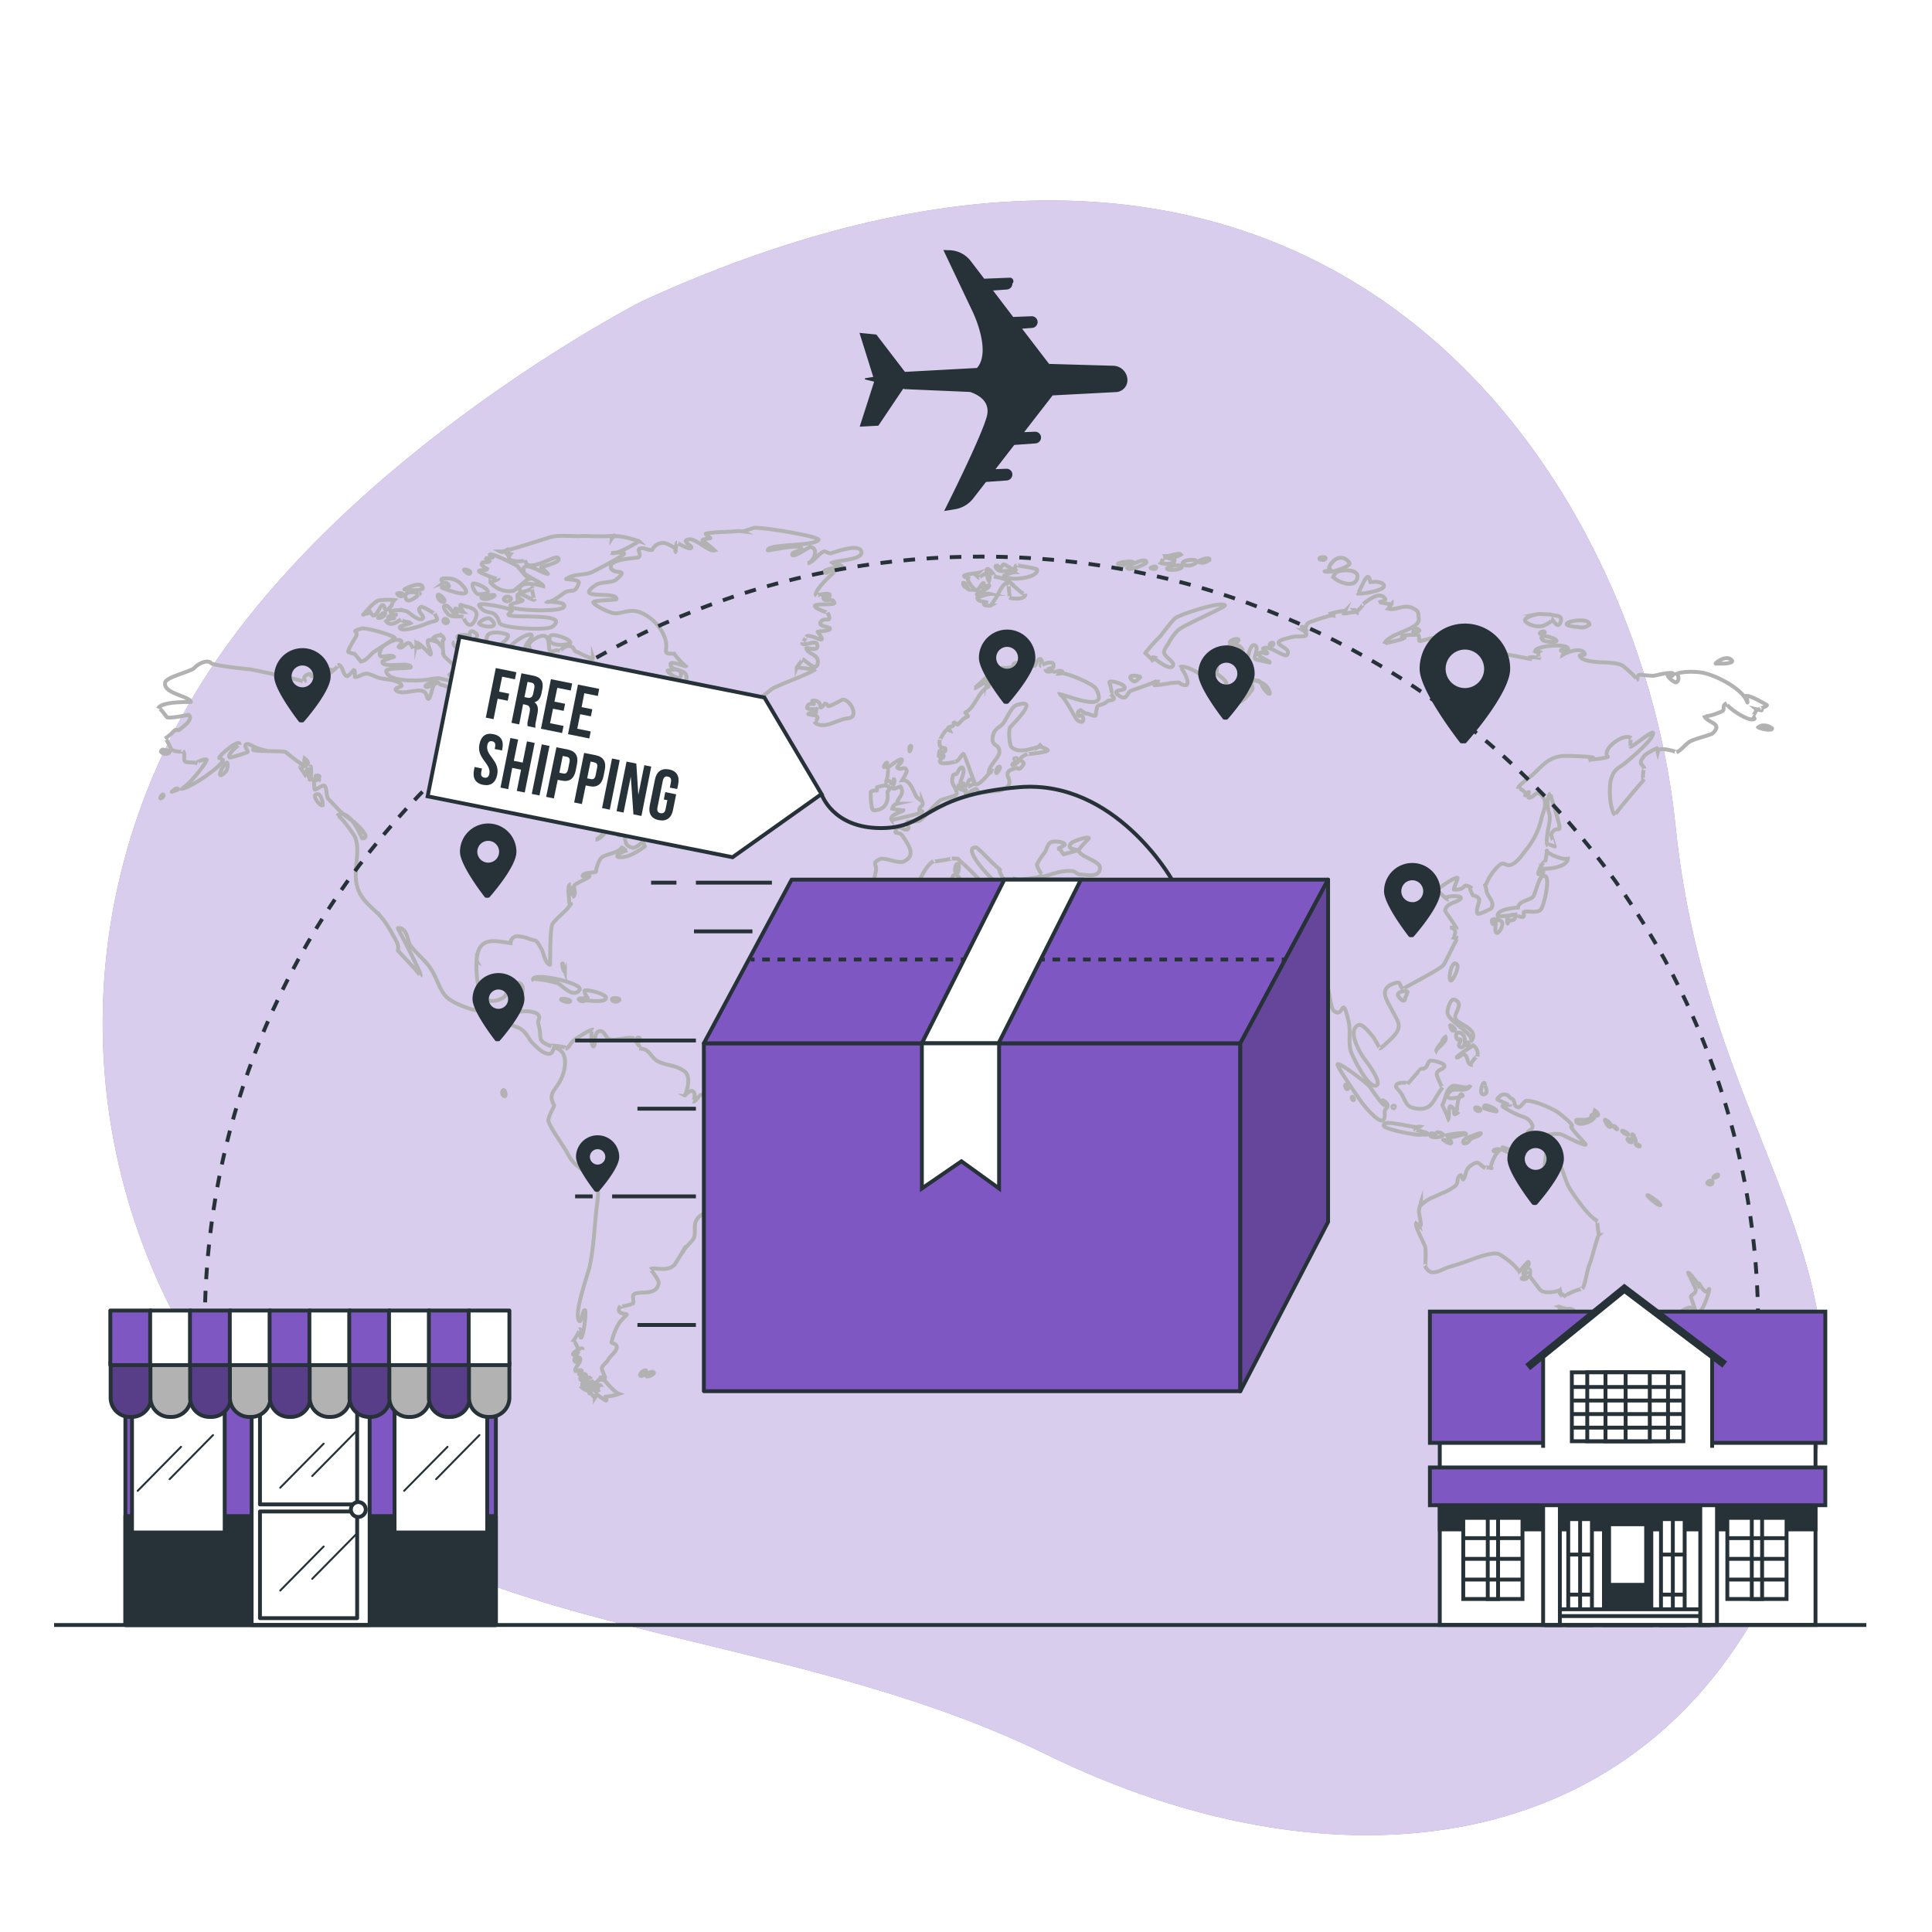 <svg class="animated" id="freepik_stories-free-shipping" xmlns="http://www.w3.org/2000/svg" xmlns:xlink="http://www.w3.org/1999/xlink" viewBox="0 0 500 500" version="1.1" xmlns:svgjs="http://svgjs.com/svgjs"><style>svg#freepik_stories-free-shipping:not(.animated) .animable {opacity: 0;}svg#freepik_stories-free-shipping.animated #freepik--Map--inject-168 {animation: 1.5s Infinite  linear wind;animation-delay: 0s;}svg#freepik_stories-free-shipping.animated #freepik--Airplane--inject-168 {animation: 1.5s Infinite  linear wind;animation-delay: 0s;}svg#freepik_stories-free-shipping.animated #freepik--Box--inject-168 {animation: 1.5s Infinite  linear wind;animation-delay: 0s;}            @keyframes wind {                0% {                    transform: rotate( 0deg );                }                25% {                    transform: rotate( 1deg );                }                75% {                    transform: rotate( -1deg );                }            }        </style><g id="freepik--background-simple--inject-168" class="animable" style="transform-origin: 249.297px 263.414px;"><path d="M166.19,77.92S90.42,116.52,52.63,176,17.83,312,63.75,368.8s133.69,49.34,207.18,85.32,154.57,28.57,189.32-47.66S442.6,301.74,433.6,213.52,345.07-3.88,166.19,77.92Z" style="fill: #7E57C2; transform-origin: 249.297px 263.414px;" id="el1hk669t7ccz" class="animable"></path><g id="elemag9qan70p"><path d="M166.19,77.92S90.42,116.52,52.63,176,17.83,312,63.75,368.8s133.69,49.34,207.18,85.32,154.57,28.57,189.32-47.66S442.6,301.74,433.6,213.52,345.07-3.88,166.19,77.92Z" style="fill: rgb(255, 255, 255); opacity: 0.7; transform-origin: 249.297px 263.414px;" class="animable" id="elpomm1ay6g8s"></path></g></g><g id="freepik--Map--inject-168" class="animable" style="transform-origin: 249.765px 249.532px;"><path d="M247.76,225.9c.44-.07.49-2.34.24-2.37C247.09,223.44,246.74,226.05,247.76,225.9Z" style="fill: none; stroke: rgb(178, 178, 178); stroke-miterlimit: 10; transform-origin: 247.645px 224.717px;" id="el8uafpvl8c1f" class="animable"></path><path d="M151.27,259c.75-.28,5.56.73,5.56-.79,0-1-5-2.28-5.56-1.81a2.94,2.94,0,0,0,.77,1.75c0,.49-2.08-.05-2.26.45A1.1,1.1,0,0,0,151.27,259Z" style="fill: none; stroke: rgb(178, 178, 178); stroke-miterlimit: 10; transform-origin: 153.305px 257.721px;" id="el7k8yfsszy9q" class="animable"></path><path d="M194.89,289c-2,.11-4-2.49-6.18-2.8-2-.27-2.08-.48-3.8.23,1.92-.79-3.11-3.12-3.14-3.12-.85-.23-1.71,2.06-2.47,1.74.15.06.91-1.82.13-2.54s-2.14,1-2.21,1c.12.07,2.15-5.07-.32-6.42-2.38-1.56-4.34-1.26-6.5-2.35s-2.2-3.51-5-3.33c1.16-.07-2.23-3-1.29-2.66-1.51-.6-4.43.68-6.38.24-.76-.17-1.27-2.15-2.38-2.15-1.71,0-1.24,3.07-1.52,3.67-.79,1.73-1.1-4.54-.31-4-.57-.37-4.57,2.4-5,2.71-.89.66-1.25,2-2.18,2.24,1.56-.46-5-1.19-3.63-.67-4.15-1.58-2.25-2.11-3.38-5.78-.32-1,.76-1.52-.12-2.47s-4.38-1.09-5.47-.4c-.76.42.1-2.87.43-3.21h0c1.35-1.38,1.78-4.56-.31-4.62-3.48-.09-1.76,3-3.92,4.06-6.51,3.24-6.79-5.91-6.59-9.76a1.74,1.74,0,0,0-.26-.15,1.74,1.74,0,0,1,.26.15c.36-6.77,5.23-4.94,9.31-4.46-1.07-.13-.17-1.74,1.07-1.86a9.45,9.45,0,0,1,3.35.73c2,.61,1.54,0,3.06,2.59.6,1,.84,3.63,2.19,4.07.11,0-.08-9.48.69-10.61,1-1.44,3.31-3.22,4-4.16,1.68-2.15.06.27.27-2.23,0-.26-.67-3.82.47-3.82-.44,0,.4,3.34.35,3.37,1.14-.79.4-1.95.45-2.85,0-.72,3.71-2,4-2.6.13-.28-1.77,0-1.77-.06,0-1,3-.8,3.42-1.1a8.68,8.68,0,0,1,1.26-3.47c1.34-1.4,4.7-1.08,5.73-3.21-.13.26.45,1.32,1.17,1.11-2.65.78-3.91,2.18-.74,1.71,1.62-.24,4.07-1.82,5.28-2.74.07,0-.55-.83-.46-1.38a5.49,5.49,0,0,1-2.46,1.8c-3.08-.57-1.61-2.65-2.81-3.45a1.94,1.94,0,0,1-1,.2c-.33-1.11,3.74-2-.17-2.46-2.7-.35-4.05,3.57-5.9,3.57.9,0,5-5,6.94-5.44.79-.18,11.73-1,10.81-3.4q-.37-.21-.78-.39c-.75-.7,2-1.38-1-1.74a3.42,3.42,0,0,1-.08-1c-.29-.2-3.34,1.07-3.35,1.06-.23-1.12,2.83-1.24,3.17-1.82,0,0-6.55-3.14-5.95-3.92,1.21-1.56,1.2.18.41-2.25-.21-.66-3.13-4.75-2.92-4.94-1.42,1.28-.62,4.2-3.09,4.21-2.73,0-2.46-3.13-2.46-4.92,0-.78-6.77-2.8-7.28-2.79-3.83.11-2.26.35-2.5,3.38,0,.53-.61,2.68-.55,3,.45,2.35,2.4,3.1,1.21,6.12-.36.92-2.54,1.18-2.7,1.71-.21.71.84,1.44.68,2.3-.07.34.36,3.59.14,3.49-1.44-.68-.81.66-2.43-.79-1.82-1.63-.55-4-1.61-5.21-.43-.5-5.7-2.5-6.87-3a7.33,7.33,0,0,0-5.1-.81c.47-.07-.43-2.68-.63-3-1.15-1.95-2.38.22-1.69-3.62.18-1,4.48-5.59,4.51-5.46,0-.19-3.52-1.51-3.5-1.57.49-1.17,3.48,2.08,4.3-.37-.38,1.13,4.74-1.11,3.46-2-.54-.38-3.53,0-3.36-1.41-.11.95,6.43,1.28,3.83-1-.09-.08,2.38,0,2.88,0,.35,0-.94-1.2-.83-1.31.38-.37,1.69,1.83,3.41-.09,1.32-1.48-.7-1.64-.78-3.08,0-.16,2-.71,1.37-1.74a5.84,5.84,0,0,0-4.14-1.43c-.62.2.22,3.26-1.47,4.24a2,2,0,0,1-.52-.79c-.71,0,.65,2.66-.27,2.23s-1-2.28-1.14-2.41c-.36-.32-.84-1.49-1.46-2-.47-.42-1.18,2-1.42,2.07-.86.16.12-2.22.18-2.33.42-.79-2.21-.53-2.16-.49-.83-.73.57-1.13.72-1.35-.19.29-2-3-2-3-1.21-2.75-.39,0-.7-3.1.14,1.46,5.61-2.4,3.71-3s-4.68-.83-5.1.7c-.24.87-.1,4.36-.47,5.76-.11.44-1.61,1.16-1.08,2.93.2.69,4.18,1.59,2.31,3.1a.74.74,0,0,1,.78-.67c.05.11-2,3.94-1.82,3.78a27.09,27.09,0,0,1-2.4-2.46c-.11-.2,2.66-.62,2.8-.76,1.08-1-1.56-1-1.56-1.19s1.41-.11.92-.5a3.12,3.12,0,0,0-4.47.76c-.5.64,3.89,2.32-1.39,3-2.41.31-3.39-.89-5.48-1.39-.61-.14-.58-.78-1.68-.89-.39,0-3,1.11-2.2,1.47.58.26,2.74-1.22,3.08-.84-1.42-1.56-1.68,4.38-2.6,3.89-.4-.21-.15-1.64-1.4-2-1.7-.57-5.58,1.19-6.85-.2-.62-.68,1.63-.84,1.46-1.24-.63-1.46-4.19-1.56-5.49-1.86s-2.23-1-3.38-1.16c-1.39-.15-1.92.85-3.21.85-.19,0,.26-1.73-.33-1.81A7.34,7.34,0,0,1,89.89,175c-1.24-.1-1.07-3.13-2.54-2.91,1-.15-2.1,2.21-1.89,2.09a41.08,41.08,0,0,1-4.08,2.28c-.77,0,4.35-3.19,4.34-3.07,0-.62-4.43,1.28-4.94,1.55s0-.79-.87-.48c-2.14.77-.62,1.44-1.13,2,.2-.22-13.26-3.17-14.15-3.25-1.32-.1-9.51-1-10-1.6-.89-1-3.25.06-4.32,1.24-.86.94-7.24,2.35-7.56,3.75-.64,2.92,6.16,3.46,6.68,5.05,0,.12-7.66-.29-8.51,1.72.29-.69,2.15,2.21,2.34,2.28.87.33,5.56-.67,5.58-.64,1.31,1.3-1.54,3.06-2.24,3.72s-.92-.48-1.93.84a16.87,16.87,0,0,1-1.91,1.56c.21-.2,1.55,2.77,1.58,2.8.81.71,3.3.7,3,.41.78.78-.07,2.42.65,2.8.49.26,2.19.06,3.13.44-.84-.34,2.57-1.48,2.37-.88-.47,1.41-6,8.21-6.87,7.31,1,1.08,11.06-5.72,11.06-7.33a2.82,2.82,0,0,0-.93-.51c-.22-.57,5.45-5.3,5.25-3.46,0-.19-3.39,2.58-2.6,3.3.23.21,4-1.09,4.58-1.31s-1.37-1.91,0-2.16c.45-.08,2.24,1,2.32,1a.63.63,0,0,0-.8.5c.17.54,8,.19,8.5.63-.24-.21,5,4.34,5,3.07a2.1,2.1,0,0,1-.17-1.45c2.51,1.83-1.17,2.33-1.17,2.22,0,.12,1.91,2.81,1.85,2.84.36-.19-.49-2.43.08-2.22a1.72,1.72,0,0,1,.16.9c.63.81.74-1.84.66-1.64.14-.36.2,3.47-.2,3.42-.58-.08,3.34-.34,2.18.22.37-.18-1.43-1.24-.43-1.32,1.52-.13.33,1.29-.7,1.38a14,14,0,0,0,.18,2.23c.32.22,1.71-1.09,2.42-1s.59,2.73,1,3.27c.28.39,2.24,2.36,2.5,2.68a20.84,20.84,0,0,0,4.12,3.33c-.14-.11,5.16,4.36,2.25,4.36-.11,0-3.16-8.23-6.56-5.83.72-.51,4.57,5,4.81,5.72,1.42,4.07-.91,8.81.67,13.25,1.08,3.05,3.94,5,5.87,7.06a26.46,26.46,0,0,1,3.06,4.64c1.35,2.28,1.65,2.87,1.38,4.18,0,.06,6.1,6.45,5.87,6.62.58-.42-6-12.4-5.86-12.42,2.4-.24,2.61,3.5,3.05,4.19,1.23,1.91,3.46,3.68,4.81,5.41,2.3,2.95,2.6,6,4.65,8.16,1.38,1.41,4.55,2.63,6.39,3.21,2.4.76,4.94.05,6.87,1.94h0c.87.84,2.28.87,2.89,1.5,1.7,1.56,2.4.78,4,2.41,1.08,1.11,1.39,2.12,2,2.72,1,1,2.73,2.9,4.26,3s1.05-1.69,1.82-1.51c3.42.8,2.8,5.39,1.43,8.19-1.5,3-3.41,3.57-1.73,6.64.12.21-1.66,3.11-1.49,4,.33,1.72,4.15,6.78,5,8.55,1.7,3.36,3.88,3.71,6.3,6.46,2.21,2.5,1.51,4.5,1.13,8-.56,5-.7,9.93-1.77,14.79-.42,1.93-4.09,12-2.75,13.94.62.9.88-2.53,1.49-2.71s-.38,7.52-1,7.09c-.32-.22.35-2.49-.49-2.12.76-.34-1.56,3.2-1.57,3.24.09-1,1.2,1.22,1.24,1.58.07.61,1.34-.41,1.27.48.1-1.34-3.81,1.55-2,1.27a4.44,4.44,0,0,0,.84-.64c.27-.06-1.93,2.29-.45,2.53.29,0,.44-1.51.85-1.1.86.86-1.65,2.7-1.06,3.44.12.14,1.35-.56,1.59-.07.07.16-.83.86-.69.91.49.18,1.61-.49,1.83.23s-2.18.05-1.36,1.21c.31.44,2.25-1.41,2.62-.2-.11-.34-2.18,1.1-2.25,1.19a23.08,23.08,0,0,1,2.56-.59c.18.4-2.85,1.57-2.93,1.23.09.38,1.83,1.46,2.11,1.19.47-.48-.62-.25-.24-.75s2.61-1.66,2.73-2a1.32,1.32,0,0,0-.64,1.2,4.63,4.63,0,0,0,1,.06c-.3-.33-.7,1.52-.59,1.46a1.47,1.47,0,0,1-.49-1c-.52-.23-.24,1.09-.32,1a.7.7,0,0,0-.84-.47c.43-.6-.54,1.84-.54,1,0-.46,1.48,1.35,1.44,1.33a3.08,3.08,0,0,0,.42-1,24.07,24.07,0,0,0,2.44,1.69c.45.13-.33-1.07-.07-1a14.84,14.84,0,0,0,3.52-.73c-1.62-.59-3.63-3.51-3.93-3.58h0c-.26-.06-1.18.13-1-.5s1,.23,1.24,0-1-2.15-.77-2.73c.41-.91,1.13-1.16,1.59-2,.62-1.13,2.14-2,2.24-3.25.08-1-1.43-1-1.36-1.29a16.2,16.2,0,0,1,2.11-5.18c.43-.54,1.88-2,1.87-2-.35-.3-3.13-.05-1.67-2.26-.46.69,3.32-.61,3.13-.5.52-.29-.08-2,.19-2.32,1.29-1.37,6,.61,6.58-3.05.12-.81-2.11-3.63-2.16-3.58.76-.78,4.27.9,6.21-1.14.48-.51,2.89-4.77,2.88-4.64a7.94,7.94,0,0,1-1,1.77c0-.85,2.84-3.18,3.2-4.16.52-1.41-.12-3.23.61-4.51,1.47-2.57,4.74-2.07,6.56-3.22,2.34-1.48,3-3.61,3.73-6.37.44-1.7,0-6,.86-7.36C191.42,298.86,200.65,288.7,194.89,289Z" style="fill: none; stroke: rgb(178, 178, 178); stroke-miterlimit: 10; transform-origin: 118.851px 263.076px;" id="eluilmmbno7ct" class="animable"></path><path d="M150,256.2c1.33-1.82-13.78-5.07-11.89-2.31-.9-1.32,6,.44,6.35.62C145.63,255.16,148.38,258.41,150,256.2Z" style="fill: none; stroke: rgb(178, 178, 178); stroke-miterlimit: 10; transform-origin: 144.015px 254.891px;" id="el4xzrjgkbv7k" class="animable"></path><path d="M145.2,258.69c.21.39,2.16.95,2.37.45S145,258.2,145.2,258.69Z" style="fill: none; stroke: rgb(178, 178, 178); stroke-miterlimit: 10; transform-origin: 146.386px 258.907px;" id="elyuz9nenmxzg" class="animable"></path><path d="M158.42,258.8c.46.79,1.79.32,1.9,0C160.53,258.23,158,258,158.42,258.8Z" style="fill: none; stroke: rgb(178, 178, 178); stroke-miterlimit: 10; transform-origin: 159.353px 258.758px;" id="el3jx558yn3c3" class="animable"></path><path d="M165.77,356.08c.62.34,1.91-1.35,1.34-1.46S165.19,355.76,165.77,356.08Z" style="fill: none; stroke: rgb(178, 178, 178); stroke-miterlimit: 10; transform-origin: 166.44px 355.369px;" id="el6ga1vqnzcix" class="animable"></path><path d="M167.32,356.19c.41.23,2.1-.54,1.9-.95C168.81,354.39,166.91,356,167.32,356.19Z" style="fill: none; stroke: rgb(178, 178, 178); stroke-miterlimit: 10; transform-origin: 168.249px 355.613px;" id="elxnhn1hbte7" class="animable"></path><path d="M130.08,282.32c-.51.84.51,1.67.72,1.29S130.6,281.47,130.08,282.32Z" style="fill: none; stroke: rgb(178, 178, 178); stroke-miterlimit: 10; transform-origin: 130.397px 282.898px;" id="elit0auvufgi" class="animable"></path><path d="M176.25,174.54c.12-2-3-1-3.47-1S176.11,177,176.25,174.54Z" style="fill: none; stroke: rgb(178, 178, 178); stroke-miterlimit: 10; transform-origin: 174.497px 174.357px;" id="elbupysscm8t" class="animable"></path><path d="M211.19,173.15c-.38.22-5-.49-5-.41.13-.31,1.67-2.08,1.47-2.15,1,.38,3.91,3.82,4,.63.08-1.89-2.58-1.9-3-3.41-.13-.43,3.54,1.18,2.81-1.09-.41-1.28-4,.92-3.87-.46,0,.47,1.24-1.7,1-1.45,1.15-1.27,6.35,3.08,3-1.28-.14-.18,3-.12,3.18-.77s-3.15-.55-2.4-1.79c.94-1.55,3.3.7,1.78-2.46.05.1-3.81-1.21-3.22-1.79s5.13-.05,5-.7c-.44-1.65-2.68.09-2.86-1.33-.1-.74,1.36,0,1.57-.37.83-1.3-3.54-.26-3.38-.14-1.18-.91,4.83-6.52,5-6.28-1.11-1.47-2.12,1-2.9.21s4.35-1.41,4.5-1.5c.43-.28-2.74-.94-2.88-.7.55-.95,7.95-.83,7.95-2.87,0-2.75-7-.12-7.81.14-.61.19-1.5-.61-1.93-.45-1.41.54-2.7,2.83-4.22,3.05,1.48-.22,3.16-3.8.75-4.23-.38-.06-4.47,3-4.72,2-.21-.73,2.46-1,2.4-1.66-.13-1.26-8.7.72-8.71.53-.13-1.74,11.92-1,13.13-2.67.68-.9-15.32-3.49-16.77-3.12-.36.09-2.54.87-2.77.9a12.26,12.26,0,0,0-1.51-.08c-2.72.31-5.38.13-8.09.65-.34.06,1.18,1.08,1.16,1.16s-2.38.25-2.06.68a24.52,24.52,0,0,1,3.11,2.48c-1.91.4-5.42-4-7.36-2.56-.47.35,1.41,1.5,1.41,1.77,0,1.06-3.85-1.2-3.74-1.2-.29,0-.18,2.3-.72,2.64,1.66-1-2.05-2.49-2.63-2.55a3.08,3.08,0,0,0-3.06,1.77c-.87.3-2.14-.75-3.26-.3-.8.33.7,1.67-.4,2.29-.3.16-8.07.35-7,2.77.79,1.83,5-.09,1.26,3-1,.83-4,.49-5.24,1.36-5.95,4.06,5.5,1.38,5.39,3.65,0,.25-6.08.26-6,.82.16.82,4.26,2.72,5.35,2.82,2.21.21,4.33-1.44,7.28,0a11.46,11.46,0,0,1,6,6.68c.9,3.37-1.24,3.8,2.29,3.8a20.22,20.22,0,0,0,3,3.24c-.12.11-3.94-1.5-3.94-.54,0,2.28,5.33.62,3.91,4.66-.22.61-1.9-.24-2.4,1a6.15,6.15,0,0,0-.6,2.6c-.09,1.63,2.37,7.29,4.18,9.78,1.45,2,2.31,2.3,4.37,3.22,3.22,1.45,2.47,1.63,4.28-1.06.71-1.05-.37-2.08-.09-2.89.15-.43,1.54-.42,1.74-1.33.27-1.19.11-3.14.26-3.66a2.47,2.47,0,0,1,1.14.15c.16-.09,2.16-2.78,2.4-2.78a.86.86,0,0,1,.15,1.09c.38,1.22,5-2.87,5.07-2.94,1.75-1.27,1.5-1.36,3.06-2.05C204.47,176.11,208.37,174.82,211.19,173.15Z" style="fill: none; stroke: rgb(178, 178, 178); stroke-miterlimit: 10; transform-origin: 187.692px 165.387px;" id="ellk3a3a9mky" class="animable"></path><path d="M94,159.09c1-.55,1,0,1.75-.79a3.47,3.47,0,0,0,.82,1c1.19,0,1.67-2.55,2.42-2.7s.22,2.27,1.94.61c.65-.63.5-1.21,1.14-1.91a16.08,16.08,0,0,0-4.14.11C96.52,155.91,94,159.12,94,159.09Z" style="fill: none; stroke: rgb(178, 178, 178); stroke-miterlimit: 10; transform-origin: 98.035px 157.258px;" id="elc7x660zd894" class="animable"></path><path d="M101.64,158.07c-1.72.14.94,1.26.85,1a3.84,3.84,0,0,0-2,.58c-.31.44,1.73.28,1.5.36a3.71,3.71,0,0,0-2.06.74c1.1,1.6,3,.08,3.84-.47-.45.29,2.67,1.05,2.88.73-.3.46-3.23.86-3.18,1.34.16,1.52,5.86-.51,6.7-.87,2.83-1.23,3.66-.24,2.33-2.68.11.2-3.05-2-3.55-1.73-1.48.77.87,2.3.55,2.83-.84,1.39-3.7-1.56-4.37-1.74A7.45,7.45,0,0,0,101.64,158.07Z" style="fill: none; stroke: rgb(178, 178, 178); stroke-miterlimit: 10; transform-origin: 106.524px 159.977px;" id="ellxfplvd6n8" class="animable"></path><path d="M120.88,170.2c2.08,1.56,4.5-4.28,3.2-4.36a1,1,0,0,0-.25,1.23c.15-.31-1.71-.94-1.67-.87-.4-.63,2.64-1.2.67-2.54-1.46-1-1.29.85-1.27.84.26-.12-4.37-.53-2.9.79a7.87,7.87,0,0,0,1.52.3c1.74,1.51-3,.7-2.54.61C116.24,166.45,120.45,169.88,120.88,170.2Z" style="fill: none; stroke: rgb(178, 178, 178); stroke-miterlimit: 10; transform-origin: 120.901px 166.914px;" id="eloeea93w8q5i" class="animable"></path><path d="M91.71,169.18a24.38,24.38,0,0,1,1.65,2c1.25,0,2.57-1.82,3.19-2.28,1.62-1.21,3.91-2.4,5.55-3.75.61-.5-7.46-2.82-8.51-2.49-3.39,1.06-.44.34-1.54,2.2-.34.57-2.16,3.57-1.93,3.85A4,4,0,0,0,91.71,169.18Z" style="fill: none; stroke: rgb(178, 178, 178); stroke-miterlimit: 10; transform-origin: 96.116px 166.904px;" id="elk6v3f7p1rl" class="animable"></path><path d="M97.89,159.94c.92.11,1.85-.79,1.8-1.3S97.43,159.88,97.89,159.94Z" style="fill: none; stroke: rgb(178, 178, 178); stroke-miterlimit: 10; transform-origin: 98.76px 159.248px;" id="el6z1qkv8yfv8" class="animable"></path><path d="M152.45,171.21a1,1,0,0,0,1-1c.23.74-3.87-1.41-4.24-1.53-.91-.31-.35-1.15-1.82-1.48-1-.23-2.55,1.27-2.5,1.28-1.37-.48-.8.09-2.34.09-1.14,0,.79-6.21-4.16-3.23-3,1.79-.5,2.75-.37,4.64,0,.32-2.22-.66-2.13-2.1s1.72-2.49,1.72-3.31c0-1.52-5.37,1.85-5.63,3-.36,1.6,1.95,4.8,2.89,3.55-.24.32-2.51-.3-2.45.3.33,3.28,12.15,1.23,12.4,1.9a1.36,1.36,0,0,1-.6-.91c.16-.55,4.16,2.48,4.19,2.73a3.4,3.4,0,0,0-1.13,1.07c.76.65,1.61-.64,2.88.68,1.43,1.49,1.41,1.18,1.75,3.44.07.47,4.35-.91,3.57,1.07s-1.9-.51-2.47-.33-2,.23-2.8.47c-.13,0,.4,1.47.46,1.44-1.2.59-3.17.07-4.09.86-3.41,2.92,3.65,1.15,4.61,1.45s6.85,7.51,8.38,5.42c.38-.53-2.59-3.75-3.14-3.59,2.25-.65,5.56,3.08,4.38-.7-.53-1.68-4.52-3-2.78-5.07.73-.88,3.76,2.83,4.27,2.82,0,0,3-3.13,3-3.11,0-2.09-8.23-3.22-8-5.24a4.65,4.65,0,0,1,1.59-.4,2.69,2.69,0,0,0-1.33-.73c-.15-1.24,1.31-1.18-.78-1.18,1.52,0-2.1-1.65-2.23-1.69C154.1,171.68,152.45,171.21,152.45,171.21Z" style="fill: none; stroke: rgb(178, 178, 178); stroke-miterlimit: 10; transform-origin: 148.621px 177.636px;" id="elaiady2egv8l" class="animable"></path><path d="M81.74,205.61c-.95.56,1.2,3.19,1.77,2.79C83.69,208.28,83.15,204.8,81.74,205.61Z" style="fill: none; stroke: rgb(178, 178, 178); stroke-miterlimit: 10; transform-origin: 82.522px 206.965px;" id="elnccoqofn0ui" class="animable"></path><path d="M115.89,161.06c.36-.45-.77-1.41-1.08-.62S115.52,161.52,115.89,161.06Z" style="fill: none; stroke: rgb(178, 178, 178); stroke-miterlimit: 10; transform-origin: 115.356px 160.709px;" id="elbp2985i8xxb" class="animable"></path><path d="M143.66,191.29c.36,0,1.08-1.46.15-1.41S143.1,191.38,143.66,191.29Z" style="fill: none; stroke: rgb(178, 178, 178); stroke-miterlimit: 10; transform-origin: 143.721px 190.586px;" id="eljt8x2imyyko" class="animable"></path><path d="M148.8,179.28c2.81-.52-2.71-2.54-1.79-1.76C147.6,178,145.42,179.9,148.8,179.28Z" style="fill: none; stroke: rgb(178, 178, 178); stroke-miterlimit: 10; transform-origin: 148.23px 178.373px;" id="el0uaqnpbf950q" class="animable"></path><path d="M139.13,190.05c.83.57,2.06-1,2-1.41S138.14,189.37,139.13,190.05Z" style="fill: none; stroke: rgb(178, 178, 178); stroke-miterlimit: 10; transform-origin: 140.029px 189.363px;" id="el2cjaadnsut1" class="animable"></path><path d="M129.26,161.18c.46,1.46,12.22,2,13.58,1.07,5.43-3.94-11.51-2-11.28-3.25a4.87,4.87,0,0,1,.94-.93c.42-.55-9.22-2.5-8.49-1.35C126,159.83,127.9,156.91,129.26,161.18Z" style="fill: none; stroke: rgb(178, 178, 178); stroke-miterlimit: 10; transform-origin: 133.942px 159.537px;" id="elqclkxif548" class="animable"></path><path d="M117.43,173.81c.28-.36,1.6.73,1.65-.06,0-.55-3.92-3.34-4.27-4.23a22.46,22.46,0,0,1-.26-3.64c.47-.42.42-.86-.16-1.32a2.13,2.13,0,0,0-2.26.56,6.9,6.9,0,0,1,1.44,1.36c0-.26-2.57-1.2-2.83-.68-.36.72,1.17,3.36.68,3.61-.09.05-3.46-3.8-3.66-2.93a4.09,4.09,0,0,1,.87,1.07c0,.14-1.87,0-1.76.32-1.36-3.58-2.47.71-3.71-.45-.12-.12,2.11-1.82-.52-1.83-1,0-3.61,1.46-4,2.31-1.53,3.64,1.9,1,3.33,2.07.08.07-3,.87-3,1.3,0,1.9,7.35-.2,7.35,1.41,0,.4-6.62,0-6.38,1.07.68,3,9.1,2.38,10.8,2.14a13.46,13.46,0,0,1,2.75-.37c.57,0,5.28,1.62,4.71-.3-.45-1.5-1.53.45-1.9-.57A4.11,4.11,0,0,1,117.43,173.81Z" style="fill: none; stroke: rgb(178, 178, 178); stroke-miterlimit: 10; transform-origin: 108.668px 170.3px;" id="elbad16qyiz9q" class="animable"></path><path d="M161.66,212.61c.1.45,3.09,1.8,3.19,1.18S161.57,212.22,161.66,212.61Z" style="fill: none; stroke: rgb(178, 178, 178); stroke-miterlimit: 10; transform-origin: 163.255px 213.234px;" id="elqmeesdv29o" class="animable"></path><path d="M131.88,154.52c-.92-.51-2.09.57-1.13,1S132.81,155,131.88,154.52Z" style="fill: none; stroke: rgb(178, 178, 178); stroke-miterlimit: 10; transform-origin: 131.312px 155.007px;" id="eljmj8fw1scb" class="animable"></path><path d="M123.86,153.79c6,0-1.09-3.37-1.49-2.71S123.15,153.79,123.86,153.79Z" style="fill: none; stroke: rgb(178, 178, 178); stroke-miterlimit: 10; transform-origin: 124.275px 152.392px;" id="el5pxw95pdtft" class="animable"></path><path d="M124.48,148.21s4.77,2.2,4.52,1.46c.13.38-2.18.94-2.06,1.07a6.29,6.29,0,0,0,6,2.15c.15,0,4.44-3.87,4.32-3.22-.17,1-3.17-3-3.34-3.16s-6.53-3.48-7.15-3a1,1,0,0,0,.77.67c0,.35-1.57.07-1.71.36.29.23.57.46.85.71-.32.6-2.12-.29-2,.9a3.94,3.94,0,0,0,1.4,1.07C126.11,147.85,122.67,147.21,124.48,148.21Z" style="fill: none; stroke: rgb(178, 178, 178); stroke-miterlimit: 10; transform-origin: 130.608px 148.231px;" id="elvq7aubsavnm" class="animable"></path><path d="M142.37,164.62c-1.29,3.07,5.25,2.36,5.25,1.69C147.62,165.28,142.74,163.74,142.37,164.62Z" style="fill: none; stroke: rgb(178, 178, 178); stroke-miterlimit: 10; transform-origin: 144.911px 165.626px;" id="ela3s5nuejaip" class="animable"></path><path d="M128,154.07c-.1-.34-4,.18-3.39.68C125.66,155.59,128.13,154.41,128,154.07Z" style="fill: none; stroke: rgb(178, 178, 178); stroke-miterlimit: 10; transform-origin: 126.275px 154.504px;" id="elt0tmq8q3j3" class="animable"></path><path d="M104.31,154c.26-.67-1.7-.56-1.54-.33C103.13,154.18,104.06,154.69,104.31,154Z" style="fill: none; stroke: rgb(178, 178, 178); stroke-miterlimit: 10; transform-origin: 103.547px 153.914px;" id="elv54eucg5d2" class="animable"></path><path d="M126.89,160.16c-.83-.68-3.27,1-2.93,1.24C125.29,162.54,129.92,162.65,126.89,160.16Z" style="fill: none; stroke: rgb(178, 178, 178); stroke-miterlimit: 10; transform-origin: 125.914px 161.087px;" id="elptep9repao" class="animable"></path><path d="M115,155.65c.41-.56-1.64-2.37-1.75-1.52S114.57,156.25,115,155.65Z" style="fill: none; stroke: rgb(178, 178, 178); stroke-miterlimit: 10; transform-origin: 114.149px 154.856px;" id="eli7z1n05tiib" class="animable"></path><path d="M119.54,156.61c-1.22-.52.52,1.85.33,1.8a4.72,4.72,0,0,0-2-.91c-.44.35.63,1.42.27,1.6-.55.26-1.9-2.33-2.66-2.38-1.65-.09.57,2.32.65,2.37,1.37.83,2.45.19,3.82.56-.19-.05,1.52,4.36,3.13.46C124.3,157.27,120.92,157.2,119.54,156.61Z" style="fill: none; stroke: rgb(178, 178, 178); stroke-miterlimit: 10; transform-origin: 119.106px 159.129px;" id="elizk9irzk9ld" class="animable"></path><path d="M108.58,153.73c.89-.15-3.65-1.23-3.65.51C104.93,157.18,108.6,153.73,108.58,153.73Z" style="fill: none; stroke: rgb(178, 178, 178); stroke-miterlimit: 10; transform-origin: 106.813px 154.344px;" id="elpsgv3vlq34" class="animable"></path><path d="M106.06,152.66c.42.18,3.35.15,3.35-.45,0-2.18-4.85.24-4.74.34A5,5,0,0,0,106.06,152.66Z" style="fill: none; stroke: rgb(178, 178, 178); stroke-miterlimit: 10; transform-origin: 107.039px 152.03px;" id="elowevm3kyubf" class="animable"></path><path d="M121.7,148.26c.36-.68-2.17-1.21-1.54-.62C120.52,148,121.34,148.94,121.7,148.26Z" style="fill: none; stroke: rgb(178, 178, 178); stroke-miterlimit: 10; transform-origin: 120.897px 147.943px;" id="ele5pwjr7pq6v" class="animable"></path><path d="M114.65,150.91c.83-.27,1.34,0,1.55.79-.11.25-1.91.17-1.86.34s9.9,4,4.89-1a5.13,5.13,0,0,0-2.37-1.27C112.47,149.3,115,150.65,114.65,150.91Z" style="fill: none; stroke: rgb(178, 178, 178); stroke-miterlimit: 10; transform-origin: 117.444px 151.637px;" id="el1jn4b3glv6e" class="animable"></path><path d="M142.84,187c.1-.59-5-4.1-5.3-4.06-.48.06-2.88,3.27-2.57,4.28S142.89,186.68,142.84,187Z" style="fill: none; stroke: rgb(178, 178, 178); stroke-miterlimit: 10; transform-origin: 138.892px 185.253px;" id="elisehatjzne" class="animable"></path><path d="M130.7,142.62c1.85-1.3.32.55.34.57a5.77,5.77,0,0,1,1.09.18c-2,2.41,3.83,2,3.8,1.56.26,3.75,7.51-1.25,8.38-.63,1.68,1.19-4.39,2.36-4.25,2.56,0,0,1.95,1.65,1.71,1.67-1.16.08-7.19-4.21-6.17-.39.24.89,5,2.71,5,3.56,0,0-6-1.78-6.12.79-.09,1.63,3.3-.29,3.34-.19-.53-1.17.52,3.66.52,2.73,0,1.09-4.63-2.84-4.44-.68a9.29,9.29,0,0,0,1.37,1.06c0,.38-4,.7-3.05,1.65s13.17,1.43,13.78-.05-4.53-1.07-4.78-1.46c.73,1.13,4.59-2,4.85-2.18,1.92-1.06,2.72.49,3.74-2.51.3-.9-3.33-.93-3.3-1,2.12-1.5,4.91-.89,6.84-1.86,1.17-.58,8.11-4.17,8.19-4.7s-3.26-.14-3.45-.22c1.6.7,7.29-3.07,7.36-3-.45-.14-7-2.38-7.14-.69a2.52,2.52,0,0,1,1.07-.89c-1.3.52-7.75.17-8.63.22-3,.16-5.83-.39-8.43.33-.53.14-12.65,4.12-12.88,3.68A1.16,1.16,0,0,0,130.7,142.62Z" style="fill: none; stroke: rgb(178, 178, 178); stroke-miterlimit: 10; transform-origin: 147.445px 148.227px;" id="el4ovv77pqvsv" class="animable"></path><path d="M171.79,210.22a6.42,6.42,0,0,0-2.47,2.86c-.12.27-2.39,2.54-1.47,3.08,2.08,1.23,4-1.86,4.22.87-.08-.91,3,.34,3.15.07-.06.12-.91-2.36-.5-2.18s-4.1-3-4-2.42A5,5,0,0,1,171.79,210.22Z" style="fill: none; stroke: rgb(178, 178, 178); stroke-miterlimit: 10; transform-origin: 171.426px 213.68px;" id="elihce6lz03td" class="animable"></path><path d="M41.62,206.63c.62-.28.87-.62.62-1S41.14,206.85,41.62,206.63Z" style="fill: none; stroke: rgb(178, 178, 178); stroke-miterlimit: 10; transform-origin: 41.906px 206.111px;" id="elvareil05348" class="animable"></path><path d="M46,204.09c-.71-.28-1.44.87-1.54.85C44.13,204.89,46.68,204.37,46,204.09Z" style="fill: none; stroke: rgb(178, 178, 178); stroke-miterlimit: 10; transform-origin: 45.273px 204.493px;" id="eljdxbjk6njtj" class="animable"></path><path d="M58.13,197.83c-1.18,1.49-2.15,4.35.37,1.81C58.87,199.26,59.41,196.22,58.13,197.83Z" style="fill: none; stroke: rgb(178, 178, 178); stroke-miterlimit: 10; transform-origin: 57.927px 199.008px;" id="el41a782j4lo2" class="animable"></path><path d="M42.65,194.14c-.49-.29-.83-.16-1,.39a1.6,1.6,0,0,0,1.62.54C45,194.43,42.64,194,42.65,194.14Z" style="fill: none; stroke: rgb(178, 178, 178); stroke-miterlimit: 10; transform-origin: 42.777px 194.553px;" id="elnhzvuumbokg" class="animable"></path><path d="M240.9,228.57c-.09-.64-1.26.19-1,.38C240.4,229.32,241,229.21,240.9,228.57Z" style="fill: none; stroke: rgb(178, 178, 178); stroke-miterlimit: 10; transform-origin: 240.387px 228.746px;" id="elvfv85sp6vj9" class="animable"></path><path d="M267,235c0-.41-3.33,0-3.26,0C263.33,234.92,267.1,236.05,267,235Z" style="fill: none; stroke: rgb(178, 178, 178); stroke-miterlimit: 10; transform-origin: 265.355px 235.134px;" id="elel3xzpje0in" class="animable"></path><path d="M275.7,235.43a13,13,0,0,1,.85-1.08,10.64,10.64,0,0,0-2.63.92C273.46,236.13,275.8,236,275.7,235.43Z" style="fill: none; stroke: rgb(178, 178, 178); stroke-miterlimit: 10; transform-origin: 275.205px 235.118px;" id="elgnuze7aozn5" class="animable"></path><path d="M219.28,185.93c3.67-.2.22-5.75-1.52-4.73-.4.23-3,1.66-3.43,1.52a1,1,0,0,0-.82-.63c-2.28,2.69.09-.78-3.06-.78-.66,0,.34.93.16.91-.63-.07-1.6-.27-1.75.93-.07.52,2.61.4,2.52.3s-.26,1-.18.91-2.15.09-2,.47c.07.13,1.9.18,2.22.56.58.67-.63,1.51-.76,1.37C212.89,189.17,216.92,186.07,219.28,185.93Z" style="fill: none; stroke: rgb(178, 178, 178); stroke-miterlimit: 10; transform-origin: 214.882px 184.375px;" id="elt8ycwnfb82" class="animable"></path><path d="M226.09,209.7c3,0,3.89-2.2,3.59-4.52-.1-.8,1.54-.93-.3-1.92a7.24,7.24,0,0,0-2.4.51c-.06,1.64.12.19-1.63,1.15C225.3,205,225.34,209.7,226.09,209.7Z" style="fill: none; stroke: rgb(178, 178, 178); stroke-miterlimit: 10; transform-origin: 227.797px 206.48px;" id="elevxmybgc6pa" class="animable"></path><path d="M235.45,194.43c.29-.32.63-1.54.19-1.41S235.32,194.57,235.45,194.43Z" style="fill: none; stroke: rgb(178, 178, 178); stroke-miterlimit: 10; transform-origin: 235.591px 193.725px;" id="elan8vgp0br2h" class="animable"></path><path d="M229.58,197.38c-.22-.24-1.11,1.14-.77,1.13S229.81,197.63,229.58,197.38Z" style="fill: none; stroke: rgb(178, 178, 178); stroke-miterlimit: 10; transform-origin: 229.181px 197.931px;" id="el0bsxcj5cwvdv" class="animable"></path><path d="M229.29,199.07c1.12-1,.07,3.77.07,3.16,0-.85,1.47.42,1.31.45a1.86,1.86,0,0,0,.66-1c.52.08-.34,2-.32,2.16.09.77,2-.47,2.07-.28,1.22,2.13-1,3-.91,4.43a1.64,1.64,0,0,0-1.25,1.3,15.31,15.31,0,0,0,2.87.41c.05.35-4,1.2-3,2.54,0-.05,7.38-1.62,7.82-2.07s-.76-.15-.72-.47c.19-1.49,1.35-.79.72-2.42a4,4,0,0,1-1.44-1.12c-.83-1.4-1.64-4.41-3.65-4.26,0,0,1.29-2.15,1.15-2.48-.56-1.44-1.63.2-2.43-.76-.27-.33,1.65-1.6,1.09-2.13C232.88,196.15,229.38,199,229.29,199.07Z" style="fill: none; stroke: rgb(178, 178, 178); stroke-miterlimit: 10; transform-origin: 234.043px 204.368px;" id="elupakcr4dmf" class="animable"></path><path d="M250.31,203.72c-.22-.06,2.92-.85,1.43-1.86C250.46,201,250.19,203.69,250.31,203.72Z" style="fill: none; stroke: rgb(178, 178, 178); stroke-miterlimit: 10; transform-origin: 251.213px 202.705px;" id="ellsw8ctlqmk" class="animable"></path><path d="M258.63,198.4c-.66,0-1,1.42-.79,1.65S259.28,198.38,258.63,198.4Z" style="fill: none; stroke: rgb(178, 178, 178); stroke-miterlimit: 10; transform-origin: 258.298px 199.235px;" id="eljnpbttyp1lm" class="animable"></path><path d="M262.26,198a3.35,3.35,0,0,0,1.2-.86C264.3,196.23,261,198.1,262.26,198Z" style="fill: none; stroke: rgb(178, 178, 178); stroke-miterlimit: 10; transform-origin: 262.784px 197.447px;" id="el6e4l8csu72m" class="animable"></path><path d="M263.24,196.37c.14-.29-1-.16-.74.09A.48.48,0,0,0,263.24,196.37Z" style="fill: none; stroke: rgb(178, 178, 178); stroke-miterlimit: 10; transform-origin: 262.857px 196.4px;" id="elfxmnuxlunbo" class="animable"></path><path d="M258.2,147.44c1,.84,2.88-.12,4.09.62-.06,0-2.43.88-2.42.91.58,1.53,9.1.75,8.51-1.61-.07-.29-5.54-1.05-5.32-1.13a1,1,0,0,0-.21,1.24c-.45.33-2.65-1.47-3.14-1.41a3.57,3.57,0,0,0-.74,1c-.3-.22-.59-.45-.88-.68C257.08,146.4,258.06,147.33,258.2,147.44Z" style="fill: none; stroke: rgb(178, 178, 178); stroke-miterlimit: 10; transform-origin: 263.024px 147.909px;" id="els8j77mrrhz" class="animable"></path><path d="M251.07,149.73c-1.73-.4.92,2.7,1.34,2.94.8.46,1.44-1.5,2-1.73s-.24,1.08.32,1a4.6,4.6,0,0,1,1.23-.52c.51.78-3.66,2.29-3.08,2.43,1.05.26,2.17-.41,3.26-.15a16.64,16.64,0,0,0-3.19,1c-.11,1,1.84,1,2.29,1.15a.78.78,0,0,1-.57.48c-.26.36,1.45.53,1.72.37a25.43,25.43,0,0,0,1.81-2.76c.2-.26,1.86-4.22,2.89-2.6-.28-.43.42,3.46.05,3.38.43.1,4.36.76,4.2-1.07.08.94-4.07-3-4-3-1.29-1.06-3.22-1.23-4.13-1.45.53.13-.86-1.73-1.52-1.95-1-.31.21,3.43.28,3.13.88-3.85-2.68-.83-2.65-.84a7.5,7.5,0,0,0-1.08-.94,4.36,4.36,0,0,1,1-.39C253,148.44,246.64,148.7,251.07,149.73Z" style="fill: none; stroke: rgb(178, 178, 178); stroke-miterlimit: 10; transform-origin: 257.425px 151.996px;" id="elx6fjss4hxid" class="animable"></path><path d="M250,152a4.42,4.42,0,0,0,.82.62c-.38,0-.8-2-1.54-1.75A1,1,0,0,0,250,152Z" style="fill: none; stroke: rgb(178, 178, 178); stroke-miterlimit: 10; transform-origin: 250.043px 151.734px;" id="el7l7xzpzlu9f" class="animable"></path><path d="M456.48,187.74a2,2,0,0,0-1.44.49c.23.28,3.57,1.06,3.57.3A3.24,3.24,0,0,0,456.48,187.74Z" style="fill: none; stroke: rgb(178, 178, 178); stroke-miterlimit: 10; transform-origin: 456.825px 188.295px;" id="elomv98yn7tc" class="animable"></path><path d="M399.91,223.16c-.17-1.15-2.74,3.76-1.45,3.05-.22.12,1.07-.73,1-.54-.22-.32-.45-.63-.69-.94,0,.28,7.4.22,7-3,.2,1.74-6.19-1.14-5.43-1.64C400.47,220.05,399.88,223,399.91,223.16Z" style="fill: none; stroke: rgb(178, 178, 178); stroke-miterlimit: 10; transform-origin: 401.942px 223.185px;" id="el3aj05zkz74m" class="animable"></path><path d="M386.23,239c.37.74.7-1,.9-.14,0,.13-.49,2.78.37,2.59.69-.15,2-2.68.87-3.14C388.14,238.19,385.3,237.12,386.23,239Z" style="fill: none; stroke: rgb(178, 178, 178); stroke-miterlimit: 10; transform-origin: 387.428px 239.679px;" id="el283g0rym9ko" class="animable"></path><path d="M390.31,238.68c.25-1.11,1.78.21,1.78-1.54,0-.93-1.85,0-1.91.16C389.94,237.86,390.06,239.78,390.31,238.68Z" style="fill: none; stroke: rgb(178, 178, 178); stroke-miterlimit: 10; transform-origin: 391.07px 237.873px;" id="el0cv60ym9rqjj" class="animable"></path><path d="M392.84,234.89s-5.65.25-5.21,2.23c.06.26,4.76-.44,5.1-.52-1.06.25,1,.75,1.25.73.8-.06.19-1.16.34-1.26.89-.54,3.6.5,4.53-.77.72-1,2.37-7.8,1.09-8.54-1.61-.92-2.4,4.26-3.16,5.31C396.19,232.9,393,233.13,392.84,234.89Z" style="fill: none; stroke: rgb(178, 178, 178); stroke-miterlimit: 10; transform-origin: 394.009px 231.991px;" id="eltjqio2bx8d" class="animable"></path><path d="M363.67,258.23a11,11,0,0,0,.61-1.5c-.13-.52-3-.13-2.45,1C361.9,257.85,363.52,260.13,363.67,258.23Z" style="fill: none; stroke: rgb(178, 178, 178); stroke-miterlimit: 10; transform-origin: 363.02px 257.743px;" id="elc476b605z7" class="animable"></path><path d="M375.7,253.68c.56-.42,1.89-3.29,1.44-3.94C375.66,247.57,374.43,254.66,375.7,253.68Z" style="fill: none; stroke: rgb(178, 178, 178); stroke-miterlimit: 10; transform-origin: 376.201px 251.549px;" id="elsxd4g6moezs" class="animable"></path><path d="M374.64,261.54c-.79,2.62,7.66,6.12,5.91,8.12,2.81-3.22-3.22-4.53-3.84-6s2.17-3.58,0-4.84C375.25,257.94,374.67,261.43,374.64,261.54Z" style="fill: none; stroke: rgb(178, 178, 178); stroke-miterlimit: 10; transform-origin: 377.94px 264.169px;" id="el6dp1p1hm4t7" class="animable"></path><path d="M373.16,269.74a7,7,0,0,0-1.47,2.1c-.14-.28,3-2.25,2.4-3.49A2,2,0,0,0,373.16,269.74Z" style="fill: none; stroke: rgb(178, 178, 178); stroke-miterlimit: 10; transform-origin: 372.926px 270.095px;" id="elfyzadmnxhjp" class="animable"></path><path d="M375.29,265.38c.1.52.34,1.61,1.1,1.35S375.22,265,375.29,265.38Z" style="fill: none; stroke: rgb(178, 178, 178); stroke-miterlimit: 10; transform-origin: 375.928px 266.044px;" id="eljddmy0jfad" class="animable"></path><path d="M380.12,269.89c-.27-.38-.95.32-.85.6S380.4,270.27,380.12,269.89Z" style="fill: none; stroke: rgb(178, 178, 178); stroke-miterlimit: 10; transform-origin: 379.714px 270.176px;" id="elzs8y9vq0vb" class="animable"></path><path d="M381.26,270.53s-5,3.24-4.15,3.16,1.19-1.26,2.05-.65.34,2.56,2,2.56c-1.23,0,1.31-2.64,1.2-2.18A2.75,2.75,0,0,0,381.26,270.53Z" style="fill: none; stroke: rgb(178, 178, 178); stroke-miterlimit: 10; transform-origin: 379.724px 273.065px;" id="elx2uwu14smvf" class="animable"></path><path d="M377.14,267.29a1.25,1.25,0,0,0,.07,1.73c2.15-.47-.76,1.65.89,2C379.54,271.39,379.64,266.75,377.14,267.29Z" style="fill: none; stroke: rgb(178, 178, 178); stroke-miterlimit: 10; transform-origin: 377.971px 269.144px;" id="eleoujqb30fqu" class="animable"></path><path d="M411.77,288.91c0,1.49-3.83.56-3.87,1-.21,2.16,5.88.07,4.63-1.51C412.11,288.3,411.86,288.46,411.77,288.91Z" style="fill: none; stroke: rgb(178, 178, 178); stroke-miterlimit: 10; transform-origin: 410.297px 289.603px;" id="elg4ztugdmzbt" class="animable"></path><path d="M413.31,288.76c1-.29-.79-1.6-1-1.65C412.61,287.18,413,288.86,413.31,288.76Z" style="fill: none; stroke: rgb(178, 178, 178); stroke-miterlimit: 10; transform-origin: 412.961px 287.937px;" id="elvibvh7fr4da" class="animable"></path><path d="M406.73,291.39c.93.06-3-3.22-3.85-3.73-2-1.13-5.87-2.89-7.87-2.77-.58,0-1.39,1.81-2.1,1.68-1.43-.26-.61-1.78-1.63-2.2-.87-.36-.87-1.34-2.44-1.1-.27,0-1.76,1.22-1.23,1.33.29.07,3.31,1.75,3.33,1.23,0,.24-1.86.22-2,.25-.84.16,3.14,2.11,3.39,2.23,1.76.86,3,.67,4.05,2.46s-1.42,1.69-1,2.5c.74,1.48,6.29.17,6.88.18,1.62,0,1.59-.05,3.61,1,0,0,5,2.51,4.44,1.62C410.06,295.66,405.72,291.33,406.73,291.39Z" style="fill: none; stroke: rgb(178, 178, 178); stroke-miterlimit: 10; transform-origin: 398.925px 289.747px;" id="el1gha13pc89g" class="animable"></path><path d="M329.79,270.15c-.74.09-.76,4.43.1,4.78C332.3,275.9,331.72,269.92,329.79,270.15Z" style="fill: none; stroke: rgb(178, 178, 178); stroke-miterlimit: 10; transform-origin: 330.359px 272.59px;" id="el6j3bleb0gix" class="animable"></path><path d="M293.34,297.9s-1.61,2.8-1.88,3.08c-.72.73-2.63,1.18-3.21,1.84-1.58,1.83-.51,2.65-.79,5.34-.2,1.89-2.43,9.56,2.69,7.07,3-1.44,2.35-9.88,3.45-12.66.15-.36.94.82.93-.71S293.67,299.23,293.34,297.9Z" style="fill: none; stroke: rgb(178, 178, 178); stroke-miterlimit: 10; transform-origin: 290.668px 306.811px;" id="el0dcvyeteuv46" class="animable"></path><path d="M298.37,266.49c.39.44,1.14-.07,1.18-.24S297.94,266,298.37,266.49Z" style="fill: none; stroke: rgb(178, 178, 178); stroke-miterlimit: 10; transform-origin: 298.925px 266.392px;" id="elxrap7gafq0f" class="animable"></path><path d="M421.18,294.86c.11.57.88.91,1.19.71S421.08,294.28,421.18,294.86Z" style="fill: none; stroke: rgb(178, 178, 178); stroke-miterlimit: 10; transform-origin: 421.793px 295.16px;" id="elfb8zp8nhw9" class="animable"></path><path d="M417.53,291.39c0,.14.8,1,1,.88S417.58,291.14,417.53,291.39Z" style="fill: none; stroke: rgb(178, 178, 178); stroke-miterlimit: 10; transform-origin: 418.042px 291.816px;" id="elk4tqwxdtmwd" class="animable"></path><path d="M421.39,293.65c.28-.2-1.59-1.32-1.62-1S421.11,293.85,421.39,293.65Z" style="fill: none; stroke: rgb(178, 178, 178); stroke-miterlimit: 10; transform-origin: 420.594px 293.136px;" id="ely614duv19b8" class="animable"></path><path d="M415.34,289.81c-.07.34,1,2.13,1.44,1.85C417.53,291.13,415.41,289.48,415.34,289.81Z" style="fill: none; stroke: rgb(178, 178, 178); stroke-miterlimit: 10; transform-origin: 416.139px 290.728px;" id="elwnz82t2n3fg" class="animable"></path><path d="M422.39,293.59c-.25.62.77,1.7.93,1.72S422.59,293.12,422.39,293.59Z" style="fill: none; stroke: rgb(178, 178, 178); stroke-miterlimit: 10; transform-origin: 422.845px 294.417px;" id="elusk6d4g17x" class="animable"></path><path d="M423.29,296.1c0,.14.72.82,1.06.57S423.2,295.86,423.29,296.1Z" style="fill: none; stroke: rgb(178, 178, 178); stroke-miterlimit: 10; transform-origin: 423.843px 296.383px;" id="elgu5ha7vdudh" class="animable"></path><path d="M386.54,297.91c.26.22,1.55-.06,1.5-.4S386.15,297.57,386.54,297.91Z" style="fill: none; stroke: rgb(178, 178, 178); stroke-miterlimit: 10; transform-origin: 387.264px 297.684px;" id="eldix0i19858a" class="animable"></path><path d="M413.8,319.59c-.05,0-.62-3.72-.3-3.57-2.19-1-5.38-5.59-7-8-1.19-1.83-1.55-3.76-2.51-6-.49-1.18-1.5-.3-1.85-1.06-.51-1.12,0-3.46-1.11-4.48-.83-.78-1.27,5.59-1.28,5.61-1.17,3.31-.48,3.37-3.45,2.31-.86-.3-3.43-1.62-3.67-2.76-.19-.95,2.06-2.56,1.76-3.16.22.45-5.4-1.6-5.52-1.55-.14.37,0,.65.44.85-1.55-1.81-4.09,4.65-3.33,4.54.36-.05-2.29-.41-1.56,0-1.91-1.1-1.62-2.21-3.9-.57-1.48,1.07-1,2.5-1.83,3.46-.23.25-.39-1.3-.74-1.06-1.23.82-.27,1.89-1.39,2.8a14.11,14.11,0,0,1-3.57,1.94c-2,1-3.38,1.27-5.1,2.89a.85.85,0,0,1-.13-.79c0,.41-.49,1.69-.54,2.37s.65,3.32.46,3.72a1.33,1.33,0,0,1-.69-.65,4.7,4.7,0,0,1,.33.91l-.82-.68c-.33.82,2.14,5.17,2.38,6.14.12.51.09,5.21-.12,4.77,1.59,3.25,3.87,1,6.49.26,2.14-.63,3.52-1.09,5.6-1.86,1.6-.61,5-1.81,6.73-1.53,1.08.18,6.44,4.37,5.22,4.92.37-.16,2.57-2.9,2.71-2.77.68.64-1.13,2.38-1.21,2.79-.33,1.57,1.8-1.24,1.23-.79.78-.61.41,1.92.34,1.72s2.54,3.35,2.78,3.56c1.47,1.26,5.13.09,5.09.06a2.08,2.08,0,0,1,0,.86c-.33-.41,1.22.52,1.59.87-.75-.72,4.31-2.3,4.16-2.14.78-.86,1.23-4.89,1.83-6.19C411.83,326.34,413.36,320,413.8,319.59Z" style="fill: none; stroke: rgb(178, 178, 178); stroke-miterlimit: 10; transform-origin: 390.135px 316.037px;" id="elhtnkt2enlzh" class="animable"></path><path d="M393.82,330.9c.29.28,1.24.2,1.39-.2S393.57,330.65,393.82,330.9Z" style="fill: none; stroke: rgb(178, 178, 178); stroke-miterlimit: 10; transform-origin: 394.507px 330.792px;" id="elowbuq6d3hj" class="animable"></path><path d="M405.45,338.74a9.5,9.5,0,0,1-2-.62c.35-.11.06,5.32,3,3.79C407.9,341.14,408.46,338.37,405.45,338.74Z" style="fill: none; stroke: rgb(178, 178, 178); stroke-miterlimit: 10; transform-origin: 405.538px 340.15px;" id="elj4m1mbvck7" class="animable"></path><path d="M430.34,348.21c.18.06.77-.11.44-.56S429.91,348.08,430.34,348.21Z" style="fill: none; stroke: rgb(178, 178, 178); stroke-miterlimit: 10; transform-origin: 430.53px 347.872px;" id="elgr6mcoczm6s" class="animable"></path><path d="M442,334c-.69,1.26-2.2-1.9-2.34-1.89a.65.65,0,0,0,0,.7c.12-.18-2.29-3.44-2.78-3.44-.06,0,1.72,3.52,1.88,4,.53,1.56-1.23,1.5-1.16,2.36,0-.07,1.27,3.67,1.21,3.55C440.25,342,443.38,331.35,442,334Z" style="fill: none; stroke: rgb(178, 178, 178); stroke-miterlimit: 10; transform-origin: 439.611px 334.549px;" id="elk17y486kaui" class="animable"></path><path d="M437.77,338.49c-1.44-1.13-10.13,6.63-7.51,8.4S439,339.47,437.77,338.49Z" style="fill: none; stroke: rgb(178, 178, 178); stroke-miterlimit: 10; transform-origin: 433.851px 342.747px;" id="elqsje5e1eecb" class="animable"></path><path d="M443.48,304.79c.28.11,1.21-.23,1.21-.71S443.05,304.62,443.48,304.79Z" style="fill: none; stroke: rgb(178, 178, 178); stroke-miterlimit: 10; transform-origin: 444.049px 304.382px;" id="eltfzmlcsfuam" class="animable"></path><path d="M441.89,306.28c.43.45,1.31.43,1.33-.39S441.5,305.88,441.89,306.28Z" style="fill: none; stroke: rgb(178, 178, 178); stroke-miterlimit: 10; transform-origin: 442.527px 306.055px;" id="elp3dcutmzhek" class="animable"></path><path d="M292.83,146.27a1.93,1.93,0,0,0-1.1.68c.48,1.05,4.93-1.06,4.95-1.37C296.75,144.19,293.08,145.87,292.83,146.27Z" style="fill: none; stroke: rgb(178, 178, 178); stroke-miterlimit: 10; transform-origin: 294.205px 146.14px;" id="elava9dzogili" class="animable"></path><path d="M299.24,146.87c0-.6-1.79.06-1.44.19S299.24,147.47,299.24,146.87Z" style="fill: none; stroke: rgb(178, 178, 178); stroke-miterlimit: 10; transform-origin: 298.497px 146.931px;" id="elu6a09xlvpiq" class="animable"></path><path d="M291.18,146a4.76,4.76,0,0,1,2-.42c.22-.61-4,0-3.84.34A1.25,1.25,0,0,0,291.18,146Z" style="fill: none; stroke: rgb(178, 178, 178); stroke-miterlimit: 10; transform-origin: 291.262px 145.843px;" id="eloqlcg1po8de" class="animable"></path><path d="M292.93,176c1,1,1.61-.46,2.13-.67C295.77,175.05,291.09,174.14,292.93,176Z" style="fill: none; stroke: rgb(178, 178, 178); stroke-miterlimit: 10; transform-origin: 293.816px 175.603px;" id="elsnbt27445p" class="animable"></path><path d="M300.3,164.65a45.43,45.43,0,0,0-3.91,4.36c0,.11,2,1.77,1.86,1.86-.18-.36-.11-.62.19-.78-.19-.05,5,4.3,5.19,1.82.06-.66-2.27-2.09-2.36-3s.91-1.89,1.3-2.74a14.33,14.33,0,0,1,2.33-3.08c1.53-1.41,12.59-6.05,12.1-6.47-1.17-1-11,2.22-12.65,3.22C303.45,160.39,300.33,164.66,300.3,164.65Z" style="fill: none; stroke: rgb(178, 178, 178); stroke-miterlimit: 10; transform-origin: 306.703px 164.552px;" id="elgqkstixxufa" class="animable"></path><path d="M408.55,162.29a3.11,3.11,0,0,0,2.78-.61C411.57,159.09,400.14,161.68,408.55,162.29Z" style="fill: none; stroke: rgb(178, 178, 178); stroke-miterlimit: 10; transform-origin: 408.395px 161.472px;" id="elx18b7765p5" class="animable"></path><path d="M399.77,163.6c0-.56-1.87.21-1.09.49C399.09,164.24,399.77,164.17,399.77,163.6Z" style="fill: none; stroke: rgb(178, 178, 178); stroke-miterlimit: 10; transform-origin: 399.13px 163.78px;" id="ell4hz93p3m6" class="animable"></path><path d="M351.12,153.53c.68.43,6.85-.6,7.06-1.81s-3.57-1.56-3.45-.61C354,145.7,352,154.08,351.12,153.53Z" style="fill: none; stroke: rgb(178, 178, 178); stroke-miterlimit: 10; transform-origin: 354.654px 151.456px;" id="elws76ncab3gd" class="animable"></path><path d="M345.8,148.22a3.3,3.3,0,0,0-.79,1.13c1.73,1.66,5.94,2.93,6.3,0C351.62,146.87,345.8,147.57,345.8,148.22Z" style="fill: none; stroke: rgb(178, 178, 178); stroke-miterlimit: 10; transform-origin: 348.166px 149.354px;" id="elrjk7qohqsx" class="animable"></path><path d="M344,147.17c1.11.52-1,.58-1.12.64-.6.3,2.23.14,2.74-.06s4.25-1.31,3.57-2.17C346.39,142.14,343.45,146.92,344,147.17Z" style="fill: none; stroke: rgb(178, 178, 178); stroke-miterlimit: 10; transform-origin: 346.035px 146.158px;" id="els1hddhwg8rk" class="animable"></path><path d="M365.93,162.92c-.79,1.74,1.39.52,1.41.23A.92.92,0,0,0,365.93,162.92Z" style="fill: none; stroke: rgb(178, 178, 178); stroke-miterlimit: 10; transform-origin: 366.549px 163.262px;" id="elob6azzww67r" class="animable"></path><path d="M300,145.48c.56.61,3.9.68,4-.41.05-.37-2.78-.87-2.95-.84C301.61,144.15,300.33,145.81,300,145.48Z" style="fill: none; stroke: rgb(178, 178, 178); stroke-miterlimit: 10; transform-origin: 302px 145.073px;" id="elqjctn0jc5of" class="animable"></path><path d="M343.09,144.5c.14-.56-2.14-.32-1.54.23C341.76,144.92,343,145.07,343.09,144.5Z" style="fill: none; stroke: rgb(178, 178, 178); stroke-miterlimit: 10; transform-origin: 342.273px 144.541px;" id="eludyntzsmnem" class="animable"></path><path d="M445.65,171.72c.15.12,3.18-.09,2.58-.8-1.41-1.69-4.45.72-4.23.84C444.55,171.73,445.1,171.72,445.65,171.72Z" style="fill: none; stroke: rgb(178, 178, 178); stroke-miterlimit: 10; transform-origin: 446.149px 171.04px;" id="elxix7au45wa" class="animable"></path><path d="M395.35,161.27a5.34,5.34,0,0,0,3.74.75c.89-.17,3.28-1.56,2.37-1.89.44.16,1.69,3,2.43.81.61-1.85-1.13-1.41-2.71-1.93-.14,0-3-.11-3-.11C398.65,158.81,392.71,159.82,395.35,161.27Z" style="fill: none; stroke: rgb(178, 178, 178); stroke-miterlimit: 10; transform-origin: 399.343px 160.495px;" id="elaj8ffnapwo9" class="animable"></path><path d="M402.51,166.08c1.82-.44-4.7-2.62-3.42-.6C399.49,166.13,401.91,166.23,402.51,166.08Z" style="fill: none; stroke: rgb(178, 178, 178); stroke-miterlimit: 10; transform-origin: 400.878px 165.388px;" id="eldu1od425tbf" class="animable"></path><path d="M454.53,183.55l1.3.3c.33,0-.43-.45-.33-.51-.39.24,2.3-.69,1.69-.92,0,0-5.28-3.17-5.35-2.07.08-1.22.54,2,.36,1.39-1-3.24-7.62-6.79-11.33-7.59-2.07-.45-5.59-.37-6.85.2.11,0,.85,1.59-.17,2.22-.47.29-2.7-1.69-2.19-1.93s1.19.87,1.32-.19c.11-.85-4.35.34-5,.44a25.76,25.76,0,0,1-3.23-.26c-1.4-.13-.66,1.11-1.23,1.4.49-.24-1.81-2.24-1.79-2.22-2-1.72-1.73-2-5.5-2.33-1.16-.09-6.8,0-7.37-1.72-.17-.5,1.71.11,1.21-.73-1.1-1.85-5.61.27-5.65.46.31-.19.62-.4.91-.62a5.94,5.94,0,0,0-1.31-.44c-.38-.63,1.77,0,1.82-.34.33-1.94-9.39-.79-8.43.53a1,1,0,0,0,.92,0c-.62-.34.12,2.35.05,1.54,0,.15-2.21-.25-2.57,0a2,2,0,0,0,.66.44s-6.14-1.16-6.55-1.26-1.12,2.56-2.05,2.5c-1.37-.08-2.43-3.37-3.13-3.32a2.55,2.55,0,0,0,1.25.25c1.75-1-4.38-4.67-5.68-4.39-1,.2-1.16,2.24-1.51,2.3-.51.09-5.42-.12-5.58-.69-.09-.31.66-.7.34-.78-2.54-.67-4.53.53-6.12.68-.42,0,.08-1.48-.54-1.59-.3-.05-4.44,0-4.07.47.23.08.46.14.7.2.06.55-5.19,1.39-5.3,1.68,1.13-2.91,9.63-3.68,8.93-6.7-.2-.9.36-1.67-1.52-2.56-2.4-1.13-4.21.67-6.33.14a5.82,5.82,0,0,1,.84-1.19c0,.24-3-.57-3.38-.43.26-.1,2.08-.41,1.67-1-1.37-2.09-4.53.57-5.69,1.41.59-.43-2.21,3.28-2.3,1.54a5.08,5.08,0,0,0,.75.64c.12-.4-3.22.34-3.39.28.1-.24.21-.48.32-.72a23.23,23.23,0,0,0-3.73.72,1.12,1.12,0,0,0,.7.52c-.05-.41-5.6,1.48-6,1.67-1.31.61-.64.55-1.2,1.31l-1-.06c-.11.13,1.14.71,1.15.83a5.08,5.08,0,0,1-.87.05s1.37.82.75,1.39c-.37.35-2.52.16-3.14.29-8.62,1.82,0,2.4-1.67,4.68-.66.91-5-2.85-6.24-1.59-.11.1,1.39,1.15,1.06,1.24-.66.19-1.66-.77-2.13.14-.37.73,3.05,1.88,2.78,2.2,0,0-3.62-.76-3.67-.81-.72-.81,1.24-3.15-.29-3.67s-2.43,6.87-1.81,7.7c1.65,2.24,4.72,1.06,5.75,4.47.55,1.78-3.15-2.53-1.54-1.84-1.1-.48-.74-1.43-2.2-1.17-2.07.35-.1,1.53-.87,2.52-.91,1.15-2.14,2.82-3.4,3.1-.35.08-3.45-.08-3.17-.88,0,.11,4.1-.41,4.79-2.73.43-1.46-.3-2.63-.61-4.3-.09-.48.14-5.53.16-5.48-2.43-4-6.51.56-6.72,3.41.06-.78-.09,3-.27,2.5,0,0,4.42,2.83,1.85,3.25-1.8.31-9.11-6.11-11.33-4.83.59-.34,3.94,5.77.7,4.46-1.27-.52.05-.64-2.88-.38,0,0-4.68.79-4.32.49s1-.58.94-1.32c0,.47-6.11,2.47-7,2.84-1.18.52-.93,2.73-3.11,1.26s1.11-1.39,1.37-1.71c1-1.19-4-2.48-3.85-1.73-.05-.21,1.19,3.77.24,3.09,2.36,1.69-.38,1.53-.53,1.64-2.72,2.18-2.72-.17-3.26,3.73-.09.66-2.25-.66-2.59-.4l-1.32-.86c-.8.37-.92.85-.36,1.45,1.32-.75,1.75,2.86-.55,1.05-.57-.45-3.69-7.3-4.95-6.67.88-.44,13.8,5.7,9.85-1.38-.76-1.36-8.79-4.76-9.48-3.91a1.65,1.65,0,0,0,.86-.3c-.11-.94-2.08,0-2.3-.2-.53-.59-1.82.74-2.21-.72.07.28,2.09-.27,2.14-.54.44-2.36-3.7-.26-3.19-.24-.41,0,.22-1.27.18-1.34-.84-1.6-1.55,1.37-2,1.37-.17,0,.11-1.41-.18-1.22l-1.65,1.78c-.6.13,1.16-1.94,1.16-2-.17-1.07-2,1-2,1,.57-.49-2.31,1.64-1.46,1.38-1.11.34.29-2.5.43-2,.06.24-1.69.2-1.66.62a1.71,1.71,0,0,1,.48.87,3.84,3.84,0,0,0-1.31-.05,1.54,1.54,0,0,0,.65.64,4.67,4.67,0,0,1-1.52-.53c.06,0,.48,1.58,0,1.27-.86-.56-.68-1.47-1.87-.95-.09,0-2.48,1.82-2.44,2.09s1.17-.24,1,.72c0,0-2,0-2,.09.08-.35.17-.7.28-1.05,0,0-3.2,3.07-3.45,3.06.89.05,2.94-2.24,3.89-1.35,0,0-.14,1-.16,1-2.69,1.09-3.49,5.52-6,6.62-.21.1,1,.92.61,1.09-1.43.56-1.44,1.11-2.63,2.09-.09.07-.89-1-1-.34-.14,1.43-.85.32-1.56,1.39a.92.92,0,0,0,.61.51c-.77-1.69-2.71,2.73-2.65,2.39-.44,2.67,1.3,1.78,1.44,2.24.39,1.37-1.59.72-1.5.65a7.27,7.27,0,0,0-.2,1.21c0,.49,1.07-.55,1.27,0,.13.36-.67.74-.77.9-1.35,2.05,4.53.47,3.84.62.95-.21,1.44-1.71,2-2,.32-.2,2.87,7.75,3.12,7.84,1.2.45,3.7-3.2,4.1-3.31q-.24.63-.63.3c.23-2.14,2.78-3.82,2.77-5.45,0-2.13-2.41-1.12-1.63-4.25.44-1.79,1.84-2,2.76-3.25.74-1,1.95-4.06,3.33-4.52,6.47-2.13-1.49,5.4-1.7,5.78-.49.93-.13,4.6.32,5.05,1.79,1.8,5.22.47,7.2-.07a4.44,4.44,0,0,1,.55-.77,5,5,0,0,0-.55.77,4.63,4.63,0,0,1,2.23.88c.43.52-5.54,1.17-5.28,1-3.84,1.84-.13,1.77-1.1,2.87-1.15,1.83-1.38.44-1.86.83-.16.13-3,.35-1.95,2.47,1,2.31-1,2.87-2.29,3.34.11,0-3.34.33-4.17.44-1.8.22-.85.47-1.73-.78-.37-.53-2.48,1.45-2.87,1.16a1.67,1.67,0,0,1,0-.86c-.49-.13-2,0-1.85-1.31,0-.24,1.32.69,1.42.11.2-1.1-.62-.38-.94-.87-.15-.24,1.42-2.89.6-3.79-.55-.61-1.47,1.46-1.47,1.46-.59.59-1.17-.47-1.25,2,0,.79,1.51,2.59,1.13,3.36-.3.59-3.6,1.2-4.21,1.6a28.85,28.85,0,0,0-3.1,3.1,15.89,15.89,0,0,1-2.11,2.09c-.93.43-2.88.18-3.19.35-.67.39.63,1.43,0,1.94s-2.42-1.09-2.84-.3c-1.14,2.12.57.51,1.57,2.12,1.38,2.21,3.53,4.84.32,6.47-1.49.76-5.14-1.2-6.35-.54-2.28,1.24-.5,1.13-1,3.25-1,4.31-.89,6.12,2.65,7.27a6.08,6.08,0,0,0,7.16-2.47c1.64-2.2,2.62-6,5.12-7.57-.57.36,5.22-.65,4.75-.67,2.48.12.93-.23,3.05,1.42-.07-.05,8.19,7.51,5.84,7.51,1.33,0,.87-3.34,1-3.42a1.66,1.66,0,0,1,1.48.49c-.88-.26-9.09-9-5.09-8.86.55,0,4.85,4.88,6.21,5.66a1.68,1.68,0,0,1,.09-.32,1.68,1.68,0,0,0-.09.32c-1.34-.79,3.59,7.52,3.59,5.58,0-1.71-2.22,4.24.69,2.63a3.51,3.51,0,0,0-.21-1.28,1.49,1.49,0,0,0,.81,0c.42-.53-.88-.46-.62-.73s1.66.51,1.47-.6c-.24-1.35-1,0-1.47-.54.16.18-.21-2.68-.44-2.58a7.52,7.52,0,0,0,1.4.27c.77-.34,4.9-.31,5.9-1.31-.26.26-1.65-2.21-1.56-2.69a16.27,16.27,0,0,1,2-3.12c.47-.67.69-2.22,1.67-2.67.62-.29,3.38-.18,3.53.66a6.06,6.06,0,0,1-1.54.94c-.05-.29,1.25,1.6,1.22,1.56s3.55-.94,3.6-1c.21-.36-3.24-.16-1.58-1.93.39-.41,4.26-1.86,4.53-1.26.06.13-2.72,2.75-2.63,3.21.37,1.74,5.69,2.68,5.51,4.58-.24,2.56-3.29,1.66-5.08,1.63-.77,0-1.37-.86-2.11-.91-2.45-.15-3.89.41-6.19,1.06-3,.82-6.25,2.35-2.82,5.86,1.62,1.64,3.19.95,5,1,.59,0,4.25-.79,4.74-.47s-1.06,4.64-1.25,5.1l.6.28h0c0,.13,0,.25,0,.38,0-.12,0-.25,0-.38l-.58-.27c-1.79,4.26-5.28,3.39-9.77,2.55-1.2-.23-2.15-.8-3.34-1-1.94-.26-.93-1.84-3.48-.5-.85.45-.61,2.15-.7,2.19-1.52.61-8.06-1.62-9.75-3.36s1.17-3.22-.11-5c-.78-1.1-6.1-.12-7.62.05a30.86,30.86,0,0,0-5.47,1.43c-1.85.53-3.37.38-5.1.83-1.47.39-.88-.23-2.18.46,1.37-.72-2.93,3.2-2.4,2.36-.65,1-1.17,2.2-1.77,3.25-.48.82-.35,1.89-1.13,3.07-.51.77-1.54.87-2.12,1.48a20.77,20.77,0,0,0-3.77,6.05c-1,2.54-.4,2.94-.49,5.16-.08,2.06-.73,4.26-.66,6.3.07,2.23,1.08,3.13,2.17,4.89,2.45,4,5.36,7.69,10.07,8.14a21.15,21.15,0,0,0,7.37-1c.3-.08,3.46-1.85,3.79-1.43a29.22,29.22,0,0,0,2.67,1.44c.41.2.25,1.21.79,1.45s1.14-.57,1.58-.29c2.5,1.58,1.53.21,2.81,3.09.24.64-.49,2.67-.48,3,.05,2.59,1,3,2.53,5.6,1.24,2.15,2.83,6.4,2.49,8.86-.36,2.65-2.3,4.93-2.42,7.83-.19,1.95,2.58,6.53,3,8.56.77,3.64,1.88,5.86,3.1,9.32,1.66,4.69.24,5.71,5.5,5.06,5.07-.62,8-2.21,10.6-7.25a25.4,25.4,0,0,0,.94-4.05c1.78-2.62,2.89-1.19,3.39-4.6.35-2.43-1.16-2.42.15-4.75,1.06-1.87,4-2.15,5.08-3.84,2.33-3.49-.08-7.35-.75-10.91-.72-3.79,1.22-6.52,3.82-9.34,1.08-1.17,13.92-14.7,9.93-16.18-2.76-1-5.81,2.91-8.95.91l0,0,0,0A25.59,25.59,0,0,0,284,263.4c-1.44-1.75-3.45-3.49-4.29-5.87-.37-1-5.57-15.28-5.74-15.22.3-.11,1.13,3.31,1.93,3.31a5.6,5.6,0,0,0,.71-1.8c.79.47,3.22,6,3.73,7,1.43,2.94,3.27,5.53,4.68,8.59.66,1.41.51,4.54,1.49,5.6,1.32,1.44,4.15,0,6.14-.87,3.57-1.55,7.7-3.63,10.12-6.14.25-.27,3.13-3.66,3-4.33s-4.5-5.8-3.94-5.75c-1.12-.1-2.52,3.28-4.73,3.07-1.79-.16,0-2.39-1.07-2.71-.48-.15-.84,1.27-.85,1.26-1-.78-3.63-6.19-2.27-6.93.82-.44,5.7,4.07,7.38,4.82.34.16,2,.06,2.5.19.18,0,.85,1.08,1.56,1.31,2,.64,4.1.32,6.12.38s2.6,0,4.22.83c-.25-.12,3.77,3.69,3.77,2.63a2.8,2.8,0,0,1-1.61.6c-.86,4.22,5.07.75,4,.23.95.48,5.61,30,8.88,12.67.91-4.84,2.52-5.77,6.18-9.4.66-.66,5-4.65,6.05-4.08,2.35,1.29,2,7.79,3.27,8.82,2.59,2.16,2-4.79,3.78,2.7.58,2.46-.06,5.34.51,7.52.33,1.26,4.62,10.13,6.72,9.06,1.5-.77-2.6-6.18-3.29-7.08-.87-1.15-4.59-7.42-1.23-8.56,1-.33,3.22,2.61,3.63,3.07.15.16,1.85,3.11,1.73,3,.21.14,2.56-2.12,2.69-2.24,3.58-3.41,2.22-4.3.16-8.23-1-2-3.05-4.82.46-6.19,2.44-1,1.59.24,2.67,1.37-.21-.22,9.47-5,10.47-6.25.62-.76,3.46-7.06,3.79-7-.32-.1-1.28,0-1.57-.21.56.4,1.85-2.46-.5-2.46,0,0,2-.14,1.68.19.18-.2-3-4.47-2.94-4.61.28-1.93,2.58-2,3.75-2.87,1.82-1.41-4.78-.91-3.35-.21a29.53,29.53,0,0,1-2.39-2.21c0-.42,4.71-3.62,5.22-3.18.12.1-1.2,3-.93,3,3.7.21,1.72-2.22,4.7-.3-1.38-.89.49,2.32.21,1.76,0,0,1.37.29,1.61,1.09.2.63-1,2.72-.41,3.67.25.39,3.46-1.24,3.56-1.38,1-1.63-1-3-1.25-4.46-.45-3.08-.78-.05.36-2.83a13.74,13.74,0,0,1,2.95-3.86h0c1.43-1.13,1.63.51,3.2-.16s2.72-2.54,3.66-3.72a19.42,19.42,0,0,0,4.05-8.21c.42-1.7,1.51-3.76.58-5.23-1.81-2.88-2.15-.24-3.87-.13-.2,0,0-1.4,0-1.49s-1,.9-.91.88c1.08-.25-1.81-2.38-1.92-1.7.16-1,3.2-3.05,4-3.8,2.54-2.37,3.83-4.18,7.29-4.67.86-.13,8.53.06,8.27.5a2.56,2.56,0,0,1-.85.27c-.45.37,4.81-.35,4.58-.62-1.67-1.87,4-6.25,6.06-4.83-.27-.18-.17,2.31-.23,2.2.23.5,6-4.6,5.9-3.4-.18,1.75-5.06,5.82-6.72,7.26-2.16,1.86-3.22,1.6-4.16,4.55-.6,1.88-.42,7.77,1,9.36-.22-.25,7.55-9.25,7.61-9.31-.72.72-.17-3.34,0-2.75-.44-1.31-1.87-1.06.15-3.48a13.89,13.89,0,0,1,3.08-1.76,1.17,1.17,0,0,1,.24,1.11c-.47-1.93,5-.16,4.84-.11,1-.26,2.37-2.12,3.51-2.78s5.5-1.74,5.86-2.09c2.92-2.78-1.61-2.61-2.24-4.68.24.8,4.16-.74,4.73-1.08.82-.48-.3-1.31,1.15-2.1-.82.45,5.92,5.3,7.2,4.06a1.46,1.46,0,0,0-.51-.69C453.68,185.38,454.74,183.72,454.53,183.55Z" style="fill: none; stroke: rgb(178, 178, 178); stroke-miterlimit: 10; transform-origin: 337.203px 241.062px;" id="elofbt8qvq4m" class="animable"></path><path d="M309.53,145.67c1-1.48-4.57-.66-3.3.45A3.32,3.32,0,0,0,309.53,145.67Z" style="fill: none; stroke: rgb(178, 178, 178); stroke-miterlimit: 10; transform-origin: 307.846px 145.619px;" id="eliyoz64aq9wq" class="animable"></path><path d="M303.66,146.38c-.52.22-1.05.42-1.59.59-.7.79,3.55.66,3.82-.25C306.06,146.17,303.61,146.23,303.66,146.38Z" style="fill: none; stroke: rgb(178, 178, 178); stroke-miterlimit: 10; transform-origin: 303.945px 146.883px;" id="el4fewnse3cl" class="animable"></path><path d="M303.49,144.35a8.76,8.76,0,0,0,2.13-.83c-.45-.61-3.58.59-3.64.38A1.86,1.86,0,0,0,303.49,144.35Z" style="fill: none; stroke: rgb(178, 178, 178); stroke-miterlimit: 10; transform-origin: 303.8px 143.858px;" id="eld2p26mkttsd" class="animable"></path><path d="M400.94,210.52c.73,1.8-1.45,7-.31,8.46-.77-1,1.73.11,1.75.11s-1-3-.94-3.12c.9-2,1.82-1.07,2.12-1.47.54-.74-2.66-8.91-2.21-9.2C400.09,206.12,400.55,209.58,400.94,210.52Z" style="fill: none; stroke: rgb(178, 178, 178); stroke-miterlimit: 10; transform-origin: 401.957px 212.195px;" id="elqz3ryuymez" class="animable"></path><path d="M318.65,166.38a2.8,2.8,0,0,0,1.78-.45C321.17,164.51,317.1,166.12,318.65,166.38Z" style="fill: none; stroke: rgb(178, 178, 178); stroke-miterlimit: 10; transform-origin: 319.408px 165.871px;" id="elru1lul6oftn" class="animable"></path><path d="M329.55,166.53c-.07-.6-1.33.18-.89.42S329.62,167.14,329.55,166.53Z" style="fill: none; stroke: rgb(178, 178, 178); stroke-miterlimit: 10; transform-origin: 329.062px 166.696px;" id="elnxzqyngudoo" class="animable"></path><path d="M312,145.48l1-.55c.33-1.15-3.09.27-3,.44A2.7,2.7,0,0,0,312,145.48Z" style="fill: none; stroke: rgb(178, 178, 178); stroke-miterlimit: 10; transform-origin: 311.51px 145.053px;" id="el4x41y8g0l9a" class="animable"></path><path d="M426.34,309.34c.07.45,3,2.86,3.36,2.56S426.27,308.87,426.34,309.34Z" style="fill: none; stroke: rgb(178, 178, 178); stroke-miterlimit: 10; transform-origin: 428.032px 310.606px;" id="elui3ckr65jn" class="animable"></path><path d="M145.75,249.58c-.64-1.21.14,2.41.44,1.73A13.24,13.24,0,0,1,145.75,249.58Z" style="fill: none; stroke: rgb(178, 178, 178); stroke-miterlimit: 10; transform-origin: 145.847px 250.363px;" id="elq1qldduc5b" class="animable"></path><path d="M164.71,269.51c.86.19,1.14-.1.83-.86C164.93,268.09,164.43,269.22,164.71,269.51Z" style="fill: none; stroke: rgb(178, 178, 178); stroke-miterlimit: 10; transform-origin: 165.146px 269.031px;" id="elpyq6hjezzt" class="animable"></path><path d="M361,286.32c0-.34-.89-.18-.62.3S361,286.66,361,286.32Z" style="fill: none; stroke: rgb(178, 178, 178); stroke-miterlimit: 10; transform-origin: 360.665px 286.485px;" id="elb0912n8fcre" class="animable"></path><path d="M368.09,293.58a3,3,0,0,0,1.37,0c.61-.5-3.29-1.17-3.19-1.12a1,1,0,0,1,1.17-.87c-1,.68-9.92-2.31-9.32-.21C358.36,292.27,367.71,294.17,368.09,293.58Z" style="fill: none; stroke: rgb(178, 178, 178); stroke-miterlimit: 10; transform-origin: 363.808px 292.156px;" id="el928p0otmv2n" class="animable"></path><path d="M378.65,293.61c.88,0,1-.12.38-.37a22.27,22.27,0,0,0-4.63.56C375,295,377.88,293.66,378.65,293.61Z" style="fill: none; stroke: rgb(178, 178, 178); stroke-miterlimit: 10; transform-origin: 376.909px 293.769px;" id="elswec4rsww3d" class="animable"></path><path d="M371.76,293.16c-.33.82-1.14-.28-1.55.27-.86,1.15,2.93,1.12,3.26.33C373.67,293.3,371.91,292.79,371.76,293.16Z" style="fill: none; stroke: rgb(178, 178, 178); stroke-miterlimit: 10; transform-origin: 371.785px 293.68px;" id="elpayv1bpfcp8" class="animable"></path><path d="M361.68,281.81c2.58,2.65,1.33,4.93,5.6,5.15,3.54.19,3.75-2.64,6.06-5.53-.16.19-1.53-3.05-1.52-3.36.08-1.38,1.72-1.17,2-2.09s-3.3-1.57-3.49-1.53c-1.16.25-.57,2.29-2.56,2.14-.06,0-3.47,3.91-3.49,3.94C364.54,279.92,359.88,280,361.68,281.81Z" style="fill: none; stroke: rgb(178, 178, 178); stroke-miterlimit: 10; transform-origin: 367.551px 280.709px;" id="elhrm3ji7me6b" class="animable"></path><path d="M348.13,280.79c-.06.38.31,1.47.72,1S348.2,280.42,348.13,280.79Z" style="fill: none; stroke: rgb(178, 178, 178); stroke-miterlimit: 10; transform-origin: 348.534px 281.304px;" id="el77ey6yvc4pt" class="animable"></path><path d="M349.81,284c-.06.18.31.94.55.71S350,283.43,349.81,284Z" style="fill: none; stroke: rgb(178, 178, 178); stroke-miterlimit: 10; transform-origin: 350.11px 284.293px;" id="elsiv1as8f338" class="animable"></path><path d="M358.35,288.2c-.1-1.58.79-1.16.78-2.18,0-.44-1.44-1.79-1.47-1a5.16,5.16,0,0,1,.73.89c-.3.76-3.82-4.6-4-4.8-.82-.93-7.92-6.4-8.24-5.65-.23.53,5.46,8.71,6.2,9.74S358.67,293.22,358.35,288.2Z" style="fill: none; stroke: rgb(178, 178, 178); stroke-miterlimit: 10; transform-origin: 352.637px 282.693px;" id="elsw9nmpdkop" class="animable"></path><path d="M375.6,295.64c0-1-2-.47-2.13-.64S375.6,296.58,375.6,295.64Z" style="fill: none; stroke: rgb(178, 178, 178); stroke-miterlimit: 10; transform-origin: 374.532px 295.454px;" id="elocxirnvgs78" class="animable"></path><path d="M373.3,285.94c-.17.3,2.16,3.7,1.2,4.1.9-.37.1-4.14,1-3.7,1.69.83-.18,3.16,2.08,1.4-1.2.93.06-6.22,1-4.2.12.27-5.12,1.65-3.81-.49,1.43-2.34,4.61.33,5.86-2.26-.75,1.57-3.86-.34-4.9.36C374.08,282.24,374.2,284.35,373.3,285.94Z" style="fill: none; stroke: rgb(178, 178, 178); stroke-miterlimit: 10; transform-origin: 376.961px 285.415px;" id="eljlyqpnykec" class="animable"></path><path d="M384.1,286.81a16.59,16.59,0,0,0,3,.83C388.43,287.64,383.48,284.77,384.1,286.81Z" style="fill: none; stroke: rgb(178, 178, 178); stroke-miterlimit: 10; transform-origin: 385.687px 286.859px;" id="elagl4r34gsdo" class="animable"></path><path d="M384.27,280.9c0-2.52-2.09,2.68-.17,2.3C385.41,282.94,384.27,280.85,384.27,280.9Z" style="fill: none; stroke: rgb(178, 178, 178); stroke-miterlimit: 10; transform-origin: 384.009px 281.714px;" id="el5yqovld8sv3" class="animable"></path><path d="M380.41,295c.6-.77,2.58-.88,2.84-1.64.14-.44-3.05,1-3.34,1-.46.08-1.78,1.06-1,1.55A1.57,1.57,0,0,0,380.41,295Z" style="fill: none; stroke: rgb(178, 178, 178); stroke-miterlimit: 10; transform-origin: 380.962px 294.594px;" id="el7kjsgl5yuoo" class="animable"></path><path d="M381.74,286.88c.13.6,1.13.94,1.4.42S381.58,286.19,381.74,286.88Z" style="fill: none; stroke: rgb(178, 178, 178); stroke-miterlimit: 10; transform-origin: 382.449px 287.061px;" id="el5aookqh526" class="animable"></path><path d="M246.51,226.88c-.32.59.4,4,1.71,2.31C249.3,227.82,247.33,225.32,246.51,226.88Z" style="fill: none; stroke: rgb(178, 178, 178); stroke-miterlimit: 10; transform-origin: 247.485px 228.02px;" id="elwsjz1mo91jr" class="animable"></path><path d="M254,230.92c.24-.06-2.64-.26-2.38.51a8.48,8.48,0,0,0,2.52,1.61,17.71,17.71,0,0,1,.79-2A.73.73,0,0,0,254,230.92Z" style="fill: none; stroke: rgb(178, 178, 178); stroke-miterlimit: 10; transform-origin: 253.267px 231.922px;" id="el3n2957k85x3" class="animable"></path><path d="M379.11,161.88a11.21,11.21,0,0,0-11.21,11.21c0,5.6,10.34,18.78,10.34,18.78h.87s11.22-12.58,11.22-18.78A11.21,11.21,0,0,0,379.11,161.88Zm0,16.69a5.48,5.48,0,1,1,5.48-5.48A5.47,5.47,0,0,1,379.11,178.57Z" style="fill: rgb(38, 50, 56); stroke: rgb(38, 50, 56); stroke-linecap: round; stroke-linejoin: round; transform-origin: 379.115px 176.875px;" id="elflb5ltlyz56" class="animable"></path><path d="M129,252.33a6.21,6.21,0,0,0-6.21,6.22c0,3.1,5.73,10.41,5.73,10.41H129s6.22-7,6.22-10.41A6.21,6.21,0,0,0,129,252.33Zm0,9.25a3,3,0,1,1,3-3A3,3,0,0,1,129,261.58Z" style="fill: rgb(38, 50, 56); stroke: rgb(38, 50, 56); stroke-linecap: round; stroke-linejoin: round; transform-origin: 129.005px 260.645px;" id="elxrdugu6dpzp" class="animable"></path><path d="M317.4,167.54a6.81,6.81,0,0,0-6.81,6.81c0,3.39,6.28,11.39,6.28,11.39h.53s6.8-7.63,6.8-11.39A6.8,6.8,0,0,0,317.4,167.54Zm0,10.13a3.33,3.33,0,1,1,3.32-3.32A3.33,3.33,0,0,1,317.4,177.67Z" style="fill: rgb(38, 50, 56); stroke: rgb(38, 50, 56); stroke-linecap: round; stroke-linejoin: round; transform-origin: 317.395px 176.64px;" id="elflojm3ekvo9" class="animable"></path><path d="M154.66,294.31a5.09,5.09,0,0,0-5.09,5.1c0,2.53,4.69,8.52,4.69,8.52h.4s5.09-5.71,5.09-8.52A5.09,5.09,0,0,0,154.66,294.31Zm0,7.58a2.49,2.49,0,1,1,2.49-2.48A2.49,2.49,0,0,1,154.66,301.89Z" style="fill: rgb(38, 50, 56); stroke: rgb(38, 50, 56); stroke-linecap: round; stroke-linejoin: round; transform-origin: 154.66px 301.12px;" id="elq4ukhvjfekm" class="animable"></path><path d="M365.5,223.84a6.8,6.8,0,0,0-6.81,6.8c0,3.4,6.28,11.4,6.28,11.4h.53s6.8-7.64,6.8-11.4A6.8,6.8,0,0,0,365.5,223.84Zm0,10.13a3.33,3.33,0,1,1,3.32-3.33A3.33,3.33,0,0,1,365.5,234Z" style="fill: rgb(38, 50, 56); stroke: rgb(38, 50, 56); stroke-linecap: round; stroke-linejoin: round; transform-origin: 365.495px 232.94px;" id="eljpjef9w5bga" class="animable"></path><path d="M397.43,293.13a6.81,6.81,0,0,0-6.81,6.81c0,3.4,6.28,11.4,6.28,11.4h.53s6.8-7.64,6.8-11.4A6.8,6.8,0,0,0,397.43,293.13Zm0,10.13a3.32,3.32,0,1,1,3.32-3.32A3.32,3.32,0,0,1,397.43,303.26Z" style="fill: rgb(38, 50, 56); stroke: rgb(38, 50, 56); stroke-linecap: round; stroke-linejoin: round; transform-origin: 397.425px 302.235px;" id="ela0ydphbsp3" class="animable"></path><path d="M126.34,213.62a6.81,6.81,0,0,0-6.8,6.81c0,3.39,6.28,11.4,6.28,11.4h.52s6.81-7.64,6.81-11.4A6.81,6.81,0,0,0,126.34,213.62Zm0,10.13a3.32,3.32,0,1,1,3.33-3.32A3.32,3.32,0,0,1,126.34,223.75Z" style="fill: rgb(38, 50, 56); stroke: rgb(38, 50, 56); stroke-linecap: round; stroke-linejoin: round; transform-origin: 126.345px 222.725px;" id="el5vgcnysgb0u" class="animable"></path><path d="M260.64,163.44a6.8,6.8,0,0,0-6.8,6.8c0,3.4,6.28,11.4,6.28,11.4h.52s6.81-7.64,6.81-11.4A6.8,6.8,0,0,0,260.64,163.44Zm0,10.13a3.33,3.33,0,1,1,3.33-3.33A3.33,3.33,0,0,1,260.64,173.57Z" style="fill: rgb(38, 50, 56); stroke: rgb(38, 50, 56); stroke-linecap: round; stroke-linejoin: round; transform-origin: 260.645px 172.54px;" id="elbezbe4h3qg" class="animable"></path><path d="M78.27,168.24a6.81,6.81,0,0,0-6.81,6.81c0,3.39,6.28,11.4,6.28,11.4h.53s6.8-7.64,6.8-11.4A6.8,6.8,0,0,0,78.27,168.24Zm0,10.13a3.32,3.32,0,1,1,3.32-3.32A3.33,3.33,0,0,1,78.27,178.37Z" style="fill: rgb(38, 50, 56); stroke: rgb(38, 50, 56); stroke-linecap: round; stroke-linejoin: round; transform-origin: 78.265px 177.345px;" id="elr2275nbmj57" class="animable"></path><path d="M53,343.05c0-109.91,90-199,201-199s201,89.09,201,199" style="fill: none; stroke: rgb(38, 50, 56); stroke-miterlimit: 10; stroke-dasharray: 3; transform-origin: 254px 243.55px;" id="el8w2t7bt8hta" class="animable"></path></g><g id="freepik--House--inject-168" class="animable" style="transform-origin: 421.225px 377.025px;"><rect x="372.61" y="342.84" width="97.24" height="77.7" style="fill: rgb(255, 255, 255); stroke: rgb(38, 50, 56); stroke-miterlimit: 10; transform-origin: 421.23px 381.69px;" id="eliakncq844e" class="animable"></rect><rect x="372.61" y="381.48" width="97.24" height="14.33" style="fill: rgb(38, 50, 56); stroke: rgb(38, 50, 56); stroke-miterlimit: 10; transform-origin: 421.23px 388.645px;" id="el5u71kcd8coq" class="animable"></rect><rect x="415.1" y="393.15" width="12.26" height="27.4" style="fill: rgb(38, 50, 56); stroke: rgb(38, 50, 56); stroke-miterlimit: 10; transform-origin: 421.23px 406.85px;" id="elhybobe28uar" class="animable"></rect><rect x="416.43" y="394.48" width="9.59" height="15.67" style="fill: rgb(255, 255, 255); stroke: rgb(38, 50, 56); stroke-miterlimit: 10; transform-origin: 421.225px 402.315px;" id="elbzyymkwlvuh" class="animable"></rect><rect x="370.06" y="339.44" width="102.33" height="33.97" style="fill: #7E57C2; stroke: rgb(38, 50, 56); stroke-miterlimit: 10; transform-origin: 421.225px 356.425px;" id="elmud5kxoylx" class="animable"></rect><polyline points="443.1 374.69 443.1 350.72 420.38 333.5 399.36 350.72 399.36 374.69" style="fill: rgb(255, 255, 255); stroke: rgb(38, 50, 56); stroke-miterlimit: 10; transform-origin: 421.23px 354.095px;" id="elzrzupgv7w2" class="animable"></polyline><rect x="406.79" y="355.16" width="28.87" height="17.83" style="fill: rgb(255, 255, 255); stroke: rgb(38, 50, 56); stroke-miterlimit: 10; transform-origin: 421.225px 364.075px;" id="elbhf7x7l5d74" class="animable"></rect><rect x="410.78" y="355.16" width="20.9" height="17.83" style="fill: rgb(255, 255, 255); stroke: rgb(38, 50, 56); stroke-miterlimit: 10; transform-origin: 421.23px 364.075px;" id="elrztq1rukudp" class="animable"></rect><rect x="415.5" y="355.16" width="11.46" height="17.83" style="fill: rgb(255, 255, 255); stroke: rgb(38, 50, 56); stroke-miterlimit: 10; transform-origin: 421.23px 364.075px;" id="eljm0f7y15ev" class="animable"></rect><line x1="420.71" y1="355.37" x2="420.71" y2="372.93" style="fill: rgb(255, 255, 255); stroke: rgb(38, 50, 56); stroke-miterlimit: 10; transform-origin: 420.71px 364.15px;" id="ell6y26vikxa" class="animable"></line><line x1="407.07" y1="358.95" x2="435.49" y2="358.95" style="fill: rgb(255, 255, 255); stroke: rgb(38, 50, 56); stroke-miterlimit: 10; transform-origin: 421.28px 358.95px;" id="elwshjxyxfb3" class="animable"></line><line x1="407.07" y1="362.46" x2="435.49" y2="362.46" style="fill: rgb(255, 255, 255); stroke: rgb(38, 50, 56); stroke-miterlimit: 10; transform-origin: 421.28px 362.46px;" id="el9badcjby90f" class="animable"></line><line x1="407.07" y1="365.96" x2="435.49" y2="365.96" style="fill: rgb(255, 255, 255); stroke: rgb(38, 50, 56); stroke-miterlimit: 10; transform-origin: 421.28px 365.96px;" id="el3cp4rwuvqve" class="animable"></line><line x1="407.07" y1="369.47" x2="435.49" y2="369.47" style="fill: rgb(255, 255, 255); stroke: rgb(38, 50, 56); stroke-miterlimit: 10; transform-origin: 421.28px 369.47px;" id="elyerfgjkojys" class="animable"></line><rect x="429.86" y="393.15" width="6.13" height="27.4" style="fill: rgb(255, 255, 255); stroke: rgb(38, 50, 56); stroke-miterlimit: 10; transform-origin: 432.925px 406.85px;" id="el12084t95yia" class="animable"></rect><line x1="432.93" y1="393.48" x2="432.93" y2="420.48" style="fill: none; stroke: rgb(38, 50, 56); stroke-miterlimit: 10; transform-origin: 432.93px 406.98px;" id="el2qc94ed8ypd" class="animable"></line><line x1="430.02" y1="402.32" x2="435.79" y2="402.32" style="fill: none; stroke: rgb(38, 50, 56); stroke-miterlimit: 10; transform-origin: 432.905px 402.32px;" id="elrmznd9cg6p" class="animable"></line><line x1="430.02" y1="412.68" x2="435.79" y2="412.68" style="fill: none; stroke: rgb(38, 50, 56); stroke-miterlimit: 10; transform-origin: 432.905px 412.68px;" id="eltd5yw7ta5d8" class="animable"></line><rect x="405.86" y="393.15" width="6.13" height="27.4" style="fill: rgb(255, 255, 255); stroke: rgb(38, 50, 56); stroke-miterlimit: 10; transform-origin: 408.925px 406.85px;" id="eln9m4awyt1k" class="animable"></rect><line x1="408.93" y1="393.48" x2="408.93" y2="420.48" style="fill: none; stroke: rgb(38, 50, 56); stroke-miterlimit: 10; transform-origin: 408.93px 406.98px;" id="elpmizmy5dsk" class="animable"></line><line x1="406.02" y1="402.32" x2="411.79" y2="402.32" style="fill: none; stroke: rgb(38, 50, 56); stroke-miterlimit: 10; transform-origin: 408.905px 402.32px;" id="el96e7et0tbso" class="animable"></line><line x1="406.02" y1="412.68" x2="411.79" y2="412.68" style="fill: none; stroke: rgb(38, 50, 56); stroke-miterlimit: 10; transform-origin: 408.905px 412.68px;" id="elfqbkizegj96" class="animable"></line><rect x="447.03" y="392.82" width="15.33" height="21" style="fill: rgb(255, 255, 255); stroke: rgb(38, 50, 56); stroke-miterlimit: 10; transform-origin: 454.695px 403.32px;" id="elqlcq3te5eh" class="animable"></rect><rect x="453.36" y="392.82" width="2.67" height="21" style="fill: rgb(255, 255, 255); stroke: rgb(38, 50, 56); stroke-miterlimit: 10; transform-origin: 454.695px 403.32px;" id="elnr5vpmrpgc" class="animable"></rect><line x1="447.11" y1="398.07" x2="462.01" y2="398.07" style="fill: none; stroke: rgb(38, 50, 56); stroke-miterlimit: 10; transform-origin: 454.56px 398.07px;" id="elltpz0tpavkp" class="animable"></line><line x1="447.11" y1="403.43" x2="462.01" y2="403.43" style="fill: none; stroke: rgb(38, 50, 56); stroke-miterlimit: 10; transform-origin: 454.56px 403.43px;" id="elfvqve235j2o" class="animable"></line><line x1="447.11" y1="408.79" x2="462.01" y2="408.79" style="fill: none; stroke: rgb(38, 50, 56); stroke-miterlimit: 10; transform-origin: 454.56px 408.79px;" id="elg49aarxa9oa" class="animable"></line><rect x="378.69" y="392.82" width="15.33" height="21" style="fill: rgb(255, 255, 255); stroke: rgb(38, 50, 56); stroke-miterlimit: 10; transform-origin: 386.355px 403.32px;" id="elja055jy3jy" class="animable"></rect><rect x="385.03" y="392.82" width="2.67" height="21" style="fill: rgb(255, 255, 255); stroke: rgb(38, 50, 56); stroke-miterlimit: 10; transform-origin: 386.365px 403.32px;" id="el02o6aucbch1l" class="animable"></rect><line x1="378.78" y1="398.07" x2="393.68" y2="398.07" style="fill: none; stroke: rgb(38, 50, 56); stroke-miterlimit: 10; transform-origin: 386.23px 398.07px;" id="el7l0cm2vo7d3" class="animable"></line><line x1="378.78" y1="403.43" x2="393.68" y2="403.43" style="fill: none; stroke: rgb(38, 50, 56); stroke-miterlimit: 10; transform-origin: 386.23px 403.43px;" id="el6vveq5p53k6" class="animable"></line><line x1="378.78" y1="408.79" x2="393.68" y2="408.79" style="fill: none; stroke: rgb(38, 50, 56); stroke-miterlimit: 10; transform-origin: 386.23px 408.79px;" id="el36nwmd5ncod" class="animable"></line><polyline points="395.36 353.82 420.38 333.5 446.36 353.15" style="fill: none; stroke: rgb(38, 50, 56); stroke-miterlimit: 10; stroke-width: 2px; transform-origin: 420.86px 343.66px;" id="el26wntam74ej" class="animable"></polyline><rect x="400.25" y="416.48" width="41.97" height="4.06" style="fill: rgb(255, 255, 255); stroke: rgb(38, 50, 56); stroke-miterlimit: 10; transform-origin: 421.235px 418.51px;" id="elodt11zrsb3i" class="animable"></rect><rect x="400.25" y="418.24" width="41.97" height="2.31" style="fill: rgb(255, 255, 255); stroke: rgb(38, 50, 56); stroke-miterlimit: 10; transform-origin: 421.235px 419.395px;" id="elect3dxk5v1j" class="animable"></rect><rect x="399.36" y="382.48" width="4.33" height="38.06" style="fill: rgb(255, 255, 255); stroke: rgb(38, 50, 56); stroke-miterlimit: 10; transform-origin: 401.525px 401.51px;" id="el6643n8wp2km" class="animable"></rect><rect x="440.03" y="382.48" width="4.33" height="38.06" style="fill: rgb(255, 255, 255); stroke: rgb(38, 50, 56); stroke-miterlimit: 10; transform-origin: 442.195px 401.51px;" id="elf57bkhtxudf" class="animable"></rect><rect x="370.06" y="379.78" width="102.33" height="9.77" style="fill: #7E57C2; stroke: rgb(38, 50, 56); stroke-miterlimit: 10; transform-origin: 421.225px 384.665px;" id="el1j7zksm718b" class="animable"></rect></g><g id="freepik--Store--inject-168" class="animable" style="transform-origin: 80.19px 379.855px;"><rect x="32.45" y="339.42" width="95.88" height="81.13" style="fill: #7E57C2; stroke: rgb(38, 50, 56); stroke-linecap: round; stroke-linejoin: round; transform-origin: 80.39px 379.985px;" id="el1qx5nprvcac" class="animable"></rect><rect x="32.45" y="392.37" width="95.88" height="28.18" style="fill: rgb(38, 50, 56); stroke: rgb(38, 50, 56); stroke-linecap: round; stroke-linejoin: round; transform-origin: 80.39px 406.46px;" id="el2u9bw14kx24" class="animable"></rect><rect x="65.12" y="361.72" width="30.54" height="58.82" style="fill: rgb(255, 255, 255); stroke: rgb(38, 50, 56); stroke-linecap: round; stroke-linejoin: round; transform-origin: 80.39px 391.13px;" id="elm9ac62zid3k" class="animable"></rect><rect x="67.28" y="361.72" width="25.15" height="27.62" style="fill: rgb(255, 255, 255); stroke: rgb(38, 50, 56); stroke-linecap: round; stroke-linejoin: round; transform-origin: 79.855px 375.53px;" id="elvt0yedjc9wd" class="animable"></rect><rect x="67.28" y="391.16" width="25.15" height="27.62" style="fill: rgb(255, 255, 255); stroke: rgb(38, 50, 56); stroke-linecap: round; stroke-linejoin: round; transform-origin: 79.855px 404.97px;" id="elafr4hpklzw" class="animable"></rect><path d="M94.65,390.66a1.92,1.92,0,1,1-1.92-1.92A1.92,1.92,0,0,1,94.65,390.66Z" style="fill: rgb(255, 255, 255); stroke: rgb(38, 50, 56); stroke-linecap: round; stroke-linejoin: round; transform-origin: 92.73px 390.66px;" id="elsz47flj02n" class="animable"></path><line x1="92.02" y1="370.59" x2="80.79" y2="382" style="fill: none; stroke: rgb(38, 50, 56); stroke-linecap: round; stroke-linejoin: round; stroke-width: 0.5px; transform-origin: 86.405px 376.295px;" id="elp3skqrxggim" class="animable"></line><line x1="83.76" y1="373.62" x2="72.52" y2="385.02" style="fill: none; stroke: rgb(38, 50, 56); stroke-linecap: round; stroke-linejoin: round; stroke-width: 0.5px; transform-origin: 78.14px 379.32px;" id="el1elwgtuqmyd" class="animable"></line><line x1="92.02" y1="397.21" x2="80.79" y2="408.61" style="fill: none; stroke: rgb(38, 50, 56); stroke-linecap: round; stroke-linejoin: round; stroke-width: 0.5px; transform-origin: 86.405px 402.91px;" id="elx8qhyynhup" class="animable"></line><line x1="83.76" y1="400.23" x2="72.52" y2="411.64" style="fill: none; stroke: rgb(38, 50, 56); stroke-linecap: round; stroke-linejoin: round; stroke-width: 0.5px; transform-origin: 78.14px 405.935px;" id="elrwyoesdku7i" class="animable"></line><rect x="102.11" y="361.72" width="23.99" height="34.88" style="fill: rgb(255, 255, 255); stroke: rgb(38, 50, 56); stroke-linecap: round; stroke-linejoin: round; transform-origin: 114.105px 379.16px;" id="el7p68z2ycjsx" class="animable"></rect><line x1="124.08" y1="371.4" x2="112.85" y2="382.81" style="fill: none; stroke: rgb(38, 50, 56); stroke-linecap: round; stroke-linejoin: round; stroke-width: 0.5px; transform-origin: 118.465px 377.105px;" id="elcicfewtnz" class="animable"></line><line x1="115.82" y1="374.43" x2="104.58" y2="385.83" style="fill: none; stroke: rgb(38, 50, 56); stroke-linecap: round; stroke-linejoin: round; stroke-width: 0.5px; transform-origin: 110.2px 380.13px;" id="elkbszp6pmphi" class="animable"></line><rect x="34.16" y="361.72" width="23.99" height="34.88" style="fill: rgb(255, 255, 255); stroke: rgb(38, 50, 56); stroke-linecap: round; stroke-linejoin: round; transform-origin: 46.155px 379.16px;" id="elx8upwhuqrzi" class="animable"></rect><line x1="55.13" y1="371.4" x2="43.89" y2="382.81" style="fill: none; stroke: rgb(38, 50, 56); stroke-linecap: round; stroke-linejoin: round; stroke-width: 0.5px; transform-origin: 49.51px 377.105px;" id="el9y2v26jeqb" class="animable"></line><line x1="46.86" y1="374.43" x2="35.63" y2="385.83" style="fill: none; stroke: rgb(38, 50, 56); stroke-linecap: round; stroke-linejoin: round; stroke-width: 0.5px; transform-origin: 41.245px 380.13px;" id="el9wl00gsgz9n" class="animable"></line><path d="M28.55,352.62H39.09a0,0,0,0,1,0,0v9.08a5,5,0,0,1-5,5h-.46a5,5,0,0,1-5-5v-9.08a0,0,0,0,1,0,0Z" style="fill: #7E57C2; transform-origin: 33.82px 359.66px;" id="el3gzxj5vzysg" class="animable"></path><g style="clip-path: url(&quot;#freepik--clip-path--inject-168&quot;); transform-origin: 33.82px 359.66px;" id="elwc7l3ti7mq" class="animable"><g id="elic0xoerq1uo"><path d="M28.55,352.62H39.09a0,0,0,0,1,0,0v9.08a5,5,0,0,1-5,5h-.46a5,5,0,0,1-5-5v-9.08a0,0,0,0,1,0,0Z" style="opacity: 0.3; transform-origin: 33.82px 359.66px;" class="animable" id="ely6dazbf7p4l"></path></g></g><path d="M28.55,352.62H39.09a0,0,0,0,1,0,0v9.08a5,5,0,0,1-5,5h-.46a5,5,0,0,1-5-5v-9.08a0,0,0,0,1,0,0Z" style="fill: none; stroke: rgb(38, 50, 56); stroke-linecap: round; stroke-linejoin: round; transform-origin: 33.82px 359.66px;" id="elcjefh2uthp8" class="animable"></path><path d="M38.86,352.62H49.39a0,0,0,0,1,0,0v9.08a5,5,0,0,1-5,5h-.46a5,5,0,0,1-5-5v-9.08A0,0,0,0,1,38.86,352.62Z" style="fill: rgb(178, 178, 178); stroke: rgb(38, 50, 56); stroke-linecap: round; stroke-linejoin: round; transform-origin: 44.125px 359.66px;" id="ellclj53ecr3h" class="animable"></path><path d="M49.16,352.62H59.7a0,0,0,0,1,0,0v9.08a5,5,0,0,1-5,5H54.2a5,5,0,0,1-5-5v-9.08A0,0,0,0,1,49.16,352.62Z" style="fill: #7E57C2; transform-origin: 54.43px 359.66px;" id="el79a146t98bn" class="animable"></path><g style="clip-path: url(&quot;#freepik--clip-path-2--inject-168&quot;); transform-origin: 54.43px 359.66px;" id="el1rnul7lkm5v" class="animable"><g id="el1apgik6t7p6"><path d="M49.16,352.62H59.7a0,0,0,0,1,0,0v9.08a5,5,0,0,1-5,5H54.2a5,5,0,0,1-5-5v-9.08A0,0,0,0,1,49.16,352.62Z" style="opacity: 0.3; transform-origin: 54.43px 359.66px;" class="animable" id="elubyo2fhijq"></path></g></g><path d="M49.16,352.62H59.7a0,0,0,0,1,0,0v9.08a5,5,0,0,1-5,5H54.2a5,5,0,0,1-5-5v-9.08A0,0,0,0,1,49.16,352.62Z" style="fill: none; stroke: rgb(38, 50, 56); stroke-linecap: round; stroke-linejoin: round; transform-origin: 54.43px 359.66px;" id="el4u02kp0mnow" class="animable"></path><path d="M59.47,352.62H70a0,0,0,0,1,0,0v9.08a5,5,0,0,1-5,5H64.5a5,5,0,0,1-5-5v-9.08a0,0,0,0,1,0,0Z" style="fill: rgb(178, 178, 178); stroke: rgb(38, 50, 56); stroke-linecap: round; stroke-linejoin: round; transform-origin: 64.735px 359.66px;" id="el4xsda8mbldx" class="animable"></path><path d="M69.77,352.62H80.31a0,0,0,0,1,0,0v9.08a5,5,0,0,1-5,5h-.46a5,5,0,0,1-5-5v-9.08A0,0,0,0,1,69.77,352.62Z" style="fill: #7E57C2; transform-origin: 75.04px 359.66px;" id="elhp0e18949nf" class="animable"></path><g style="clip-path: url(&quot;#freepik--clip-path-3--inject-168&quot;); transform-origin: 75.04px 359.66px;" id="elxgnsfdcmfk" class="animable"><g id="el33elckisfds"><path d="M69.77,352.62H80.31a0,0,0,0,1,0,0v9.08a5,5,0,0,1-5,5h-.46a5,5,0,0,1-5-5v-9.08A0,0,0,0,1,69.77,352.62Z" style="opacity: 0.3; transform-origin: 75.04px 359.66px;" class="animable" id="elt7gt54xed"></path></g></g><path d="M69.77,352.62H80.31a0,0,0,0,1,0,0v9.08a5,5,0,0,1-5,5h-.46a5,5,0,0,1-5-5v-9.08A0,0,0,0,1,69.77,352.62Z" style="fill: none; stroke: rgb(38, 50, 56); stroke-linecap: round; stroke-linejoin: round; transform-origin: 75.04px 359.66px;" id="el8mklizgtsu" class="animable"></path><path d="M80.07,352.62H90.61a0,0,0,0,1,0,0v9.08a5,5,0,0,1-5,5h-.46a5,5,0,0,1-5-5v-9.08A0,0,0,0,1,80.07,352.62Z" style="fill: rgb(178, 178, 178); stroke: rgb(38, 50, 56); stroke-linecap: round; stroke-linejoin: round; transform-origin: 85.34px 359.66px;" id="el1vnyc674wi4" class="animable"></path><path d="M90.38,352.62h10.54a0,0,0,0,1,0,0v9.08a5,5,0,0,1-5,5h-.46a5,5,0,0,1-5-5v-9.08A0,0,0,0,1,90.38,352.62Z" style="fill: #7E57C2; transform-origin: 95.65px 359.66px;" id="elcpk742kchco" class="animable"></path><g style="clip-path: url(&quot;#freepik--clip-path-4--inject-168&quot;); transform-origin: 95.65px 359.66px;" id="elijveewmsvf" class="animable"><g id="elzjk0sjdcar"><path d="M90.38,352.62h10.54a0,0,0,0,1,0,0v9.08a5,5,0,0,1-5,5h-.46a5,5,0,0,1-5-5v-9.08A0,0,0,0,1,90.38,352.62Z" style="opacity: 0.3; transform-origin: 95.65px 359.66px;" class="animable" id="el2q5lhh8ypc7"></path></g></g><path d="M90.38,352.62h10.54a0,0,0,0,1,0,0v9.08a5,5,0,0,1-5,5h-.46a5,5,0,0,1-5-5v-9.08A0,0,0,0,1,90.38,352.62Z" style="fill: none; stroke: rgb(38, 50, 56); stroke-linecap: round; stroke-linejoin: round; transform-origin: 95.65px 359.66px;" id="el4r6nasd6d6b" class="animable"></path><path d="M100.68,352.62h10.54a0,0,0,0,1,0,0v9.09a5,5,0,0,1-5,5h-.46a5,5,0,0,1-5-5v-9.09A0,0,0,0,1,100.68,352.62Z" style="fill: rgb(178, 178, 178); stroke: rgb(38, 50, 56); stroke-linecap: round; stroke-linejoin: round; transform-origin: 105.95px 359.665px;" id="elqa6qcl42j2g" class="animable"></path><path d="M111,352.62h10.54a0,0,0,0,1,0,0v9.09a5,5,0,0,1-5,5H116a5,5,0,0,1-5-5v-9.08A0,0,0,0,1,111,352.62Z" style="fill: #7E57C2; transform-origin: 116.27px 359.665px;" id="elokohlrazh9s" class="animable"></path><g style="clip-path: url(&quot;#freepik--clip-path-5--inject-168&quot;); transform-origin: 116.27px 359.665px;" id="eljynp7bpa1ee" class="animable"><g id="elte0cb9ml1y"><path d="M111,352.62h10.54a0,0,0,0,1,0,0v9.09a5,5,0,0,1-5,5H116a5,5,0,0,1-5-5v-9.08A0,0,0,0,1,111,352.62Z" style="opacity: 0.3; transform-origin: 116.27px 359.665px;" class="animable" id="eleh3efzjzacj"></path></g></g><path d="M111,352.62h10.54a0,0,0,0,1,0,0v9.09a5,5,0,0,1-5,5H116a5,5,0,0,1-5-5v-9.08A0,0,0,0,1,111,352.62Z" style="fill: none; stroke: rgb(38, 50, 56); stroke-linecap: round; stroke-linejoin: round; transform-origin: 116.27px 359.665px;" id="elmzx5ztdwyhp" class="animable"></path><path d="M121.29,352.62h10.54a0,0,0,0,1,0,0v9.08a5,5,0,0,1-5,5h-.46a5,5,0,0,1-5-5v-9.09A0,0,0,0,1,121.29,352.62Z" style="fill: rgb(178, 178, 178); stroke: rgb(38, 50, 56); stroke-linecap: round; stroke-linejoin: round; transform-origin: 126.56px 359.655px;" id="el3zayyjjfcve" class="animable"></path><rect x="28.55" y="339.16" width="10.54" height="14.12" style="fill: #7E57C2; stroke: rgb(38, 50, 56); stroke-linecap: round; stroke-linejoin: round; transform-origin: 33.82px 346.22px;" id="elkzgmba3rnqj" class="animable"></rect><rect x="38.86" y="339.16" width="10.54" height="14.12" style="fill: rgb(255, 255, 255); stroke: rgb(38, 50, 56); stroke-linecap: round; stroke-linejoin: round; transform-origin: 44.13px 346.22px;" id="el6rqtfm1b4f3" class="animable"></rect><rect x="49.16" y="339.16" width="10.54" height="14.12" style="fill: #7E57C2; stroke: rgb(38, 50, 56); stroke-linecap: round; stroke-linejoin: round; transform-origin: 54.43px 346.22px;" id="elogw6fpdnvur" class="animable"></rect><rect x="59.47" y="339.16" width="10.54" height="14.12" style="fill: rgb(255, 255, 255); stroke: rgb(38, 50, 56); stroke-linecap: round; stroke-linejoin: round; transform-origin: 64.74px 346.22px;" id="el5tdululevep" class="animable"></rect><rect x="69.77" y="339.16" width="10.54" height="14.12" style="fill: #7E57C2; stroke: rgb(38, 50, 56); stroke-linecap: round; stroke-linejoin: round; transform-origin: 75.04px 346.22px;" id="ele98hzl53ns9" class="animable"></rect><rect x="80.07" y="339.16" width="10.54" height="14.12" style="fill: rgb(255, 255, 255); stroke: rgb(38, 50, 56); stroke-linecap: round; stroke-linejoin: round; transform-origin: 85.34px 346.22px;" id="elzn9tc1jrs7" class="animable"></rect><rect x="90.38" y="339.16" width="10.54" height="14.12" style="fill: #7E57C2; stroke: rgb(38, 50, 56); stroke-linecap: round; stroke-linejoin: round; transform-origin: 95.65px 346.22px;" id="el67iq2e6rlvb" class="animable"></rect><rect x="100.68" y="339.16" width="10.54" height="14.12" style="fill: rgb(255, 255, 255); stroke: rgb(38, 50, 56); stroke-linecap: round; stroke-linejoin: round; transform-origin: 105.95px 346.22px;" id="el3lu7y3e53ff" class="animable"></rect><rect x="110.99" y="339.16" width="10.54" height="14.12" style="fill: #7E57C2; stroke: rgb(38, 50, 56); stroke-linecap: round; stroke-linejoin: round; transform-origin: 116.26px 346.22px;" id="eluu88u8hp9s" class="animable"></rect><rect x="121.29" y="339.16" width="10.54" height="14.12" style="fill: rgb(255, 255, 255); stroke: rgb(38, 50, 56); stroke-linecap: round; stroke-linejoin: round; transform-origin: 126.56px 346.22px;" id="elrgsrcuctbx" class="animable"></rect></g><g id="freepik--Airplane--inject-168" class="animable" style="transform-origin: 257.105px 98.475px;"><path d="M288.85,101.47a3.1,3.1,0,0,0,2.93-3.11h0a3.75,3.75,0,0,0-3.61-3.7l-16.32-.47-.34,0-7-9.13,2.55-.19a1.56,1.56,0,0,0,1.48-1.43,1.53,1.53,0,0,0-1.58-1.6l-4.75.19L257,75.18l3.55-.25A1.52,1.52,0,0,0,262,73.41h0a.9.9,0,0,0-.68-1.54l-6.61.26-3.47-4.55a7.15,7.15,0,0,0-5.4-2.82l-1.7-.06,7.56,15.93s5,10.18,1.15,14.6l-18.42,1-.24,0-7.39-9.65-4.37-.44L226,97.55l-2,.32a.18.18,0,0,0,0,.36l2.23.54-3.74,11.65,4.83-.25,6.42-9.56.42.1,16.9.73c2.19.74,5.43,2.53,4.28,6.51-1.69,5.87-11,24.3-11,24.3l2.85-.47a7.44,7.44,0,0,0,4.68-2.79l3.3-4.26,5.45-.39A1.57,1.57,0,0,0,262,122.9a1.51,1.51,0,0,0-1.58-1.59l-2.78.11,4.85-6.27,5.45-.39a1.56,1.56,0,0,0,1.48-1.43,1.53,1.53,0,0,0-1.58-1.6l-2.79.11,7.37-9.51Z" style="fill: rgb(38, 50, 56); transform-origin: 257.105px 98.475px;" id="elbavwm3bvap6" class="animable"></path></g><g id="freepik--Box--inject-168" class="animable" style="transform-origin: 227.19px 262.405px;"><polygon points="189.58 221.85 212.61 205.5 197.83 180.52 118.93 164.76 110.67 206.09 189.58 221.85" style="fill: rgb(255, 255, 255); stroke: rgb(38, 50, 56); stroke-miterlimit: 10; transform-origin: 161.64px 193.305px;" id="el46y1jwvtv2e" class="animable"></polygon><path d="M129.17,179l2.6.52-.37,1.83-2.6-.52-1.07,5.29-2-.4,2.58-12.83,5.33,1.08-.37,1.83-3.31-.67Z" style="fill: rgb(38, 50, 56); transform-origin: 129.685px 179.505px;" id="elvras4lu35n8" class="animable"></path><path d="M136.53,187.91a4.1,4.1,0,0,1,.13-1.62l.41-2c.24-1.19-.08-1.71-1-1.9l-.7-.14-1,5.22-2-.4,2.58-12.83,3,.61c2.09.42,2.79,1.58,2.39,3.55l-.2,1c-.27,1.32-.86,2.1-1.84,2.34.92.62,1.05,1.66.78,3l-.39,2a3.87,3.87,0,0,0-.1,1.6Zm0-11.44-.8,3.94.79.16c.75.15,1.27-.09,1.48-1.11l.26-1.27c.18-.92-.05-1.38-.76-1.53Z" style="fill: rgb(38, 50, 56); transform-origin: 136.409px 181.29px;" id="el1zqgg27u4i2" class="animable"></path><path d="M143.49,181.58l2.76.56-.37,1.83-2.76-.55-.76,3.75,3.48.7-.37,1.84L140,188.6l2.58-12.83,5.5,1.11-.37,1.83-3.48-.7Z" style="fill: rgb(38, 50, 56); transform-origin: 144.04px 182.74px;" id="el216ky6ppp4bi" class="animable"></path><path d="M150.52,183l2.77.56-.37,1.83-2.77-.56-.75,3.76,3.48.7-.37,1.83L147,190l2.58-12.83,5.49,1.11-.36,1.83-3.49-.7Z" style="fill: rgb(38, 50, 56); transform-origin: 151.035px 184.145px;" id="eltqwxcny3cba" class="animable"></path><path d="M127.69,190c2,.39,2.73,1.77,2.31,3.82l-.08.4-1.9-.38.11-.53c.18-.92-.12-1.34-.76-1.47s-1.08.15-1.26,1.06c-.53,2.64,3.31,3.93,2.57,7.59-.41,2.06-1.68,3-3.66,2.62s-2.76-1.77-2.35-3.83l.16-.78,1.9.38-.18.92c-.18.91.15,1.32.79,1.45s1.11-.12,1.3-1c.53-2.64-3.31-3.93-2.57-7.6C124.48,190.54,125.72,189.57,127.69,190Z" style="fill: rgb(38, 50, 56); transform-origin: 126.339px 196.546px;" id="el6w5im8puygo" class="animable"></path><path d="M131.52,204.24l-2-.41L132.09,191l2,.4-1.11,5.5,2.29.46,1.11-5.5,2,.42-2.58,12.82-2.05-.41,1.1-5.5-2.29-.46Z" style="fill: rgb(38, 50, 56); transform-origin: 133.95px 198.05px;" id="el9bh4ju0ic7" class="animable"></path><path d="M140.21,192.64l2,.41-2.59,12.82-2-.4Z" style="fill: rgb(38, 50, 56); transform-origin: 139.915px 199.255px;" id="el9fi1hv3m8cl" class="animable"></path><path d="M149.32,197.77l-.33,1.67c-.42,2.05-1.63,3-3.65,2.57l-1-.19-1,4.81-2-.4L144,193.4l3,.6C149,194.41,149.73,195.72,149.32,197.77Zm-3.69-2.13-.87,4.34,1,.19c.64.13,1-.09,1.24-1l.38-1.92c.19-.92-.1-1.28-.74-1.41Z" style="fill: rgb(38, 50, 56); transform-origin: 145.385px 200.015px;" id="elhi6dg1cdrg" class="animable"></path><path d="M156.52,199.23l-.33,1.66c-.42,2.05-1.63,3-3.65,2.57l-.95-.19-1,4.81-2-.4,2.58-12.83,3,.6C156.17,195.86,156.94,197.17,156.52,199.23Zm-3.68-2.14-.88,4.34.95.2c.65.12,1.05-.1,1.24-1l.38-1.92c.19-.92-.1-1.28-.74-1.41Z" style="fill: rgb(38, 50, 56); transform-origin: 152.61px 201.465px;" id="elgntx8wlbpeq" class="animable"></path><path d="M158.39,196.3l2,.41-2.58,12.83-2-.41Z" style="fill: rgb(38, 50, 56); transform-origin: 158.1px 202.92px;" id="el1wrtxltojzv" class="animable"></path><path d="M163.25,201l-1.87,9.29-1.81-.36,2.58-12.83,2.53.51.52,8.09,1.55-7.67,1.79.36L166,211.17l-2.07-.41Z" style="fill: rgb(38, 50, 56); transform-origin: 164.055px 204.135px;" id="ell3ae9cwvbb" class="animable"></path><path d="M172.17,205l2.82.56-.82,4.07c-.41,2.06-1.68,3-3.66,2.62s-2.77-1.78-2.35-3.83l1.34-6.67c.41-2.05,1.68-3,3.66-2.62s2.77,1.78,2.35,3.83l-.25,1.25-1.9-.38.27-1.38c.19-.92-.15-1.34-.79-1.47s-1.11.13-1.3,1.05L170.15,209c-.19.91.15,1.32.79,1.45s1.11-.12,1.3-1l.47-2.37-.91-.18Z" style="fill: rgb(38, 50, 56); transform-origin: 171.835px 205.69px;" id="elj7mtsll8q6" class="animable"></path><path d="M212.61,205.5s2.79,8.81,15.4,8.81,11.09-8.57,35.8-10.59,39.34,23.7,39.34,23.7" style="fill: none; stroke: rgb(38, 50, 56); stroke-miterlimit: 10; transform-origin: 257.88px 215.513px;" id="ele074p70669d" class="animable"></path><rect x="182.16" y="270.01" width="138.83" height="90.03" style="fill: #7E57C2; stroke: rgb(38, 50, 56); stroke-linecap: round; stroke-linejoin: round; transform-origin: 251.575px 315.025px;" id="el9jw4lxojaz" class="animable"></rect><polygon points="320.99 270.01 182.16 270.01 204.88 227.65 343.71 227.65 320.99 270.01" style="fill: #7E57C2; stroke: rgb(38, 50, 56); stroke-linecap: round; stroke-linejoin: round; transform-origin: 262.935px 248.83px;" id="elbqwe96zii2s" class="animable"></polygon><line x1="194.28" y1="248.32" x2="195.28" y2="248.32" style="fill: none; stroke: rgb(38, 50, 56); stroke-miterlimit: 10; transform-origin: 194.78px 248.32px;" id="elyyaq2kyfb9f" class="animable"></line><line x1="197.25" y1="248.32" x2="330.72" y2="248.32" style="fill: none; stroke: rgb(38, 50, 56); stroke-miterlimit: 10; stroke-dasharray: 1.977, 1.977; transform-origin: 263.985px 248.32px;" id="eliai2zerjfi" class="animable"></line><line x1="331.71" y1="248.32" x2="332.71" y2="248.32" style="fill: none; stroke: rgb(38, 50, 56); stroke-miterlimit: 10; transform-origin: 332.21px 248.32px;" id="elk4o7gs918g" class="animable"></line><polygon points="343.71 227.65 343.71 316.23 320.99 360.05 320.99 270.01 343.71 227.65" style="fill: #7E57C2; transform-origin: 332.35px 293.85px;" id="elsv6iy8otz0r" class="animable"></polygon><g style="clip-path: url(&quot;#freepik--clip-path-6--inject-168&quot;); transform-origin: 332.35px 293.85px;" id="elc7x120gdmk" class="animable"><g id="elja4tg6wlqr"><polygon points="343.71 227.65 343.71 316.23 320.99 360.05 320.99 270.01 343.71 227.65" style="opacity: 0.2; transform-origin: 332.35px 293.85px;" class="animable" id="elewyox3zixmp"></polygon></g></g><polygon points="343.71 227.65 343.71 316.23 320.99 360.05 320.99 270.01 343.71 227.65" style="fill: none; stroke: rgb(38, 50, 56); stroke-linecap: round; stroke-linejoin: round; transform-origin: 332.35px 293.85px;" id="elnb8d0wlach" class="animable"></polygon><polygon points="238.58 270.01 258.42 270.01 279.75 227.65 259.92 227.65 238.58 270.01" style="fill: rgb(255, 255, 255); stroke: rgb(38, 50, 56); stroke-miterlimit: 10; transform-origin: 259.165px 248.83px;" id="el3ztenqdkyg1" class="animable"></polygon><polygon points="258.56 307.57 248.82 300.54 238.58 307.57 238.58 270.01 258.56 270.01 258.56 307.57" style="fill: rgb(255, 255, 255); stroke: rgb(38, 50, 56); stroke-miterlimit: 10; transform-origin: 248.57px 288.79px;" id="ellquncd2w85d" class="animable"></polygon><line x1="175.06" y1="228.43" x2="168.5" y2="228.43" style="fill: none; stroke: rgb(38, 50, 56); stroke-miterlimit: 10; transform-origin: 171.78px 228.43px;" id="eloq904w6k6f" class="animable"></line><line x1="199.77" y1="228.43" x2="180.1" y2="228.43" style="fill: none; stroke: rgb(38, 50, 56); stroke-miterlimit: 10; transform-origin: 189.935px 228.43px;" id="elr0fn0yoo5oq" class="animable"></line><line x1="180.1" y1="269.28" x2="148.84" y2="269.28" style="fill: none; stroke: rgb(38, 50, 56); stroke-miterlimit: 10; transform-origin: 164.47px 269.28px;" id="elx4e6gja7zcp" class="animable"></line><line x1="153.37" y1="309.62" x2="148.84" y2="309.62" style="fill: none; stroke: rgb(38, 50, 56); stroke-miterlimit: 10; transform-origin: 151.105px 309.62px;" id="eltk1xr3kzw7m" class="animable"></line><line x1="180.1" y1="309.62" x2="158.42" y2="309.62" style="fill: none; stroke: rgb(38, 50, 56); stroke-miterlimit: 10; transform-origin: 169.26px 309.62px;" id="el0wxszwgosc3f" class="animable"></line><line x1="180.1" y1="286.93" x2="164.97" y2="286.93" style="fill: none; stroke: rgb(38, 50, 56); stroke-miterlimit: 10; transform-origin: 172.535px 286.93px;" id="elme3b59vytac" class="animable"></line><line x1="194.73" y1="241.04" x2="179.6" y2="241.04" style="fill: none; stroke: rgb(38, 50, 56); stroke-miterlimit: 10; transform-origin: 187.165px 241.04px;" id="eldyytspxfpcv" class="animable"></line><line x1="180.1" y1="342.9" x2="164.97" y2="342.9" style="fill: none; stroke: rgb(38, 50, 56); stroke-miterlimit: 10; transform-origin: 172.535px 342.9px;" id="elc0sod2nw8gq" class="animable"></line></g><g id="freepik--Floor--inject-168" class="animable" style="transform-origin: 248.5px 420.55px;"><line x1="14" y1="420.55" x2="483" y2="420.55" style="fill: none; stroke: rgb(38, 50, 56); stroke-miterlimit: 10; transform-origin: 248.5px 420.55px;" id="elvk8vng9butb" class="animable"></line></g><defs>     <filter id="active" height="200%">         <feMorphology in="SourceAlpha" result="DILATED" operator="dilate" radius="2"></feMorphology>                <feFlood flood-color="#32DFEC" flood-opacity="1" result="PINK"></feFlood>        <feComposite in="PINK" in2="DILATED" operator="in" result="OUTLINE"></feComposite>        <feMerge>            <feMergeNode in="OUTLINE"></feMergeNode>            <feMergeNode in="SourceGraphic"></feMergeNode>        </feMerge>    </filter>    <filter id="hover" height="200%">        <feMorphology in="SourceAlpha" result="DILATED" operator="dilate" radius="2"></feMorphology>                <feFlood flood-color="#ff0000" flood-opacity="0.5" result="PINK"></feFlood>        <feComposite in="PINK" in2="DILATED" operator="in" result="OUTLINE"></feComposite>        <feMerge>            <feMergeNode in="OUTLINE"></feMergeNode>            <feMergeNode in="SourceGraphic"></feMergeNode>        </feMerge>            <feColorMatrix type="matrix" values="0   0   0   0   0                0   1   0   0   0                0   0   0   0   0                0   0   0   1   0 "></feColorMatrix>    </filter></defs><defs><clipPath id="freepik--clip-path--inject-168"><path d="M28.55,352.62H39.09a0,0,0,0,1,0,0v9.08a5,5,0,0,1-5,5h-.46a5,5,0,0,1-5-5v-9.08a0,0,0,0,1,0,0Z" style="fill:#92E3A9;stroke:#263238;stroke-linecap:round;stroke-linejoin:round"></path></clipPath><clipPath id="freepik--clip-path-2--inject-168"><path d="M49.16,352.62H59.7a0,0,0,0,1,0,0v9.08a5,5,0,0,1-5,5H54.2a5,5,0,0,1-5-5v-9.08A0,0,0,0,1,49.16,352.62Z" style="fill:#92E3A9;stroke:#263238;stroke-linecap:round;stroke-linejoin:round"></path></clipPath><clipPath id="freepik--clip-path-3--inject-168"><path d="M69.77,352.62H80.31a0,0,0,0,1,0,0v9.08a5,5,0,0,1-5,5h-.46a5,5,0,0,1-5-5v-9.08A0,0,0,0,1,69.77,352.62Z" style="fill:#92E3A9;stroke:#263238;stroke-linecap:round;stroke-linejoin:round"></path></clipPath><clipPath id="freepik--clip-path-4--inject-168"><path d="M90.38,352.62h10.54a0,0,0,0,1,0,0v9.08a5,5,0,0,1-5,5h-.46a5,5,0,0,1-5-5v-9.08A0,0,0,0,1,90.38,352.62Z" style="fill:#92E3A9;stroke:#263238;stroke-linecap:round;stroke-linejoin:round"></path></clipPath><clipPath id="freepik--clip-path-5--inject-168"><path d="M111,352.62h10.54a0,0,0,0,1,0,0v9.09a5,5,0,0,1-5,5H116a5,5,0,0,1-5-5v-9.08A0,0,0,0,1,111,352.62Z" style="fill:#92E3A9;stroke:#263238;stroke-linecap:round;stroke-linejoin:round"></path></clipPath><clipPath id="freepik--clip-path-6--inject-168"><polygon points="343.71 227.65 343.71 316.23 320.99 360.05 320.99 270.01 343.71 227.65" style="fill:#92E3A9;stroke:#263238;stroke-linecap:round;stroke-linejoin:round"></polygon></clipPath></defs></svg>